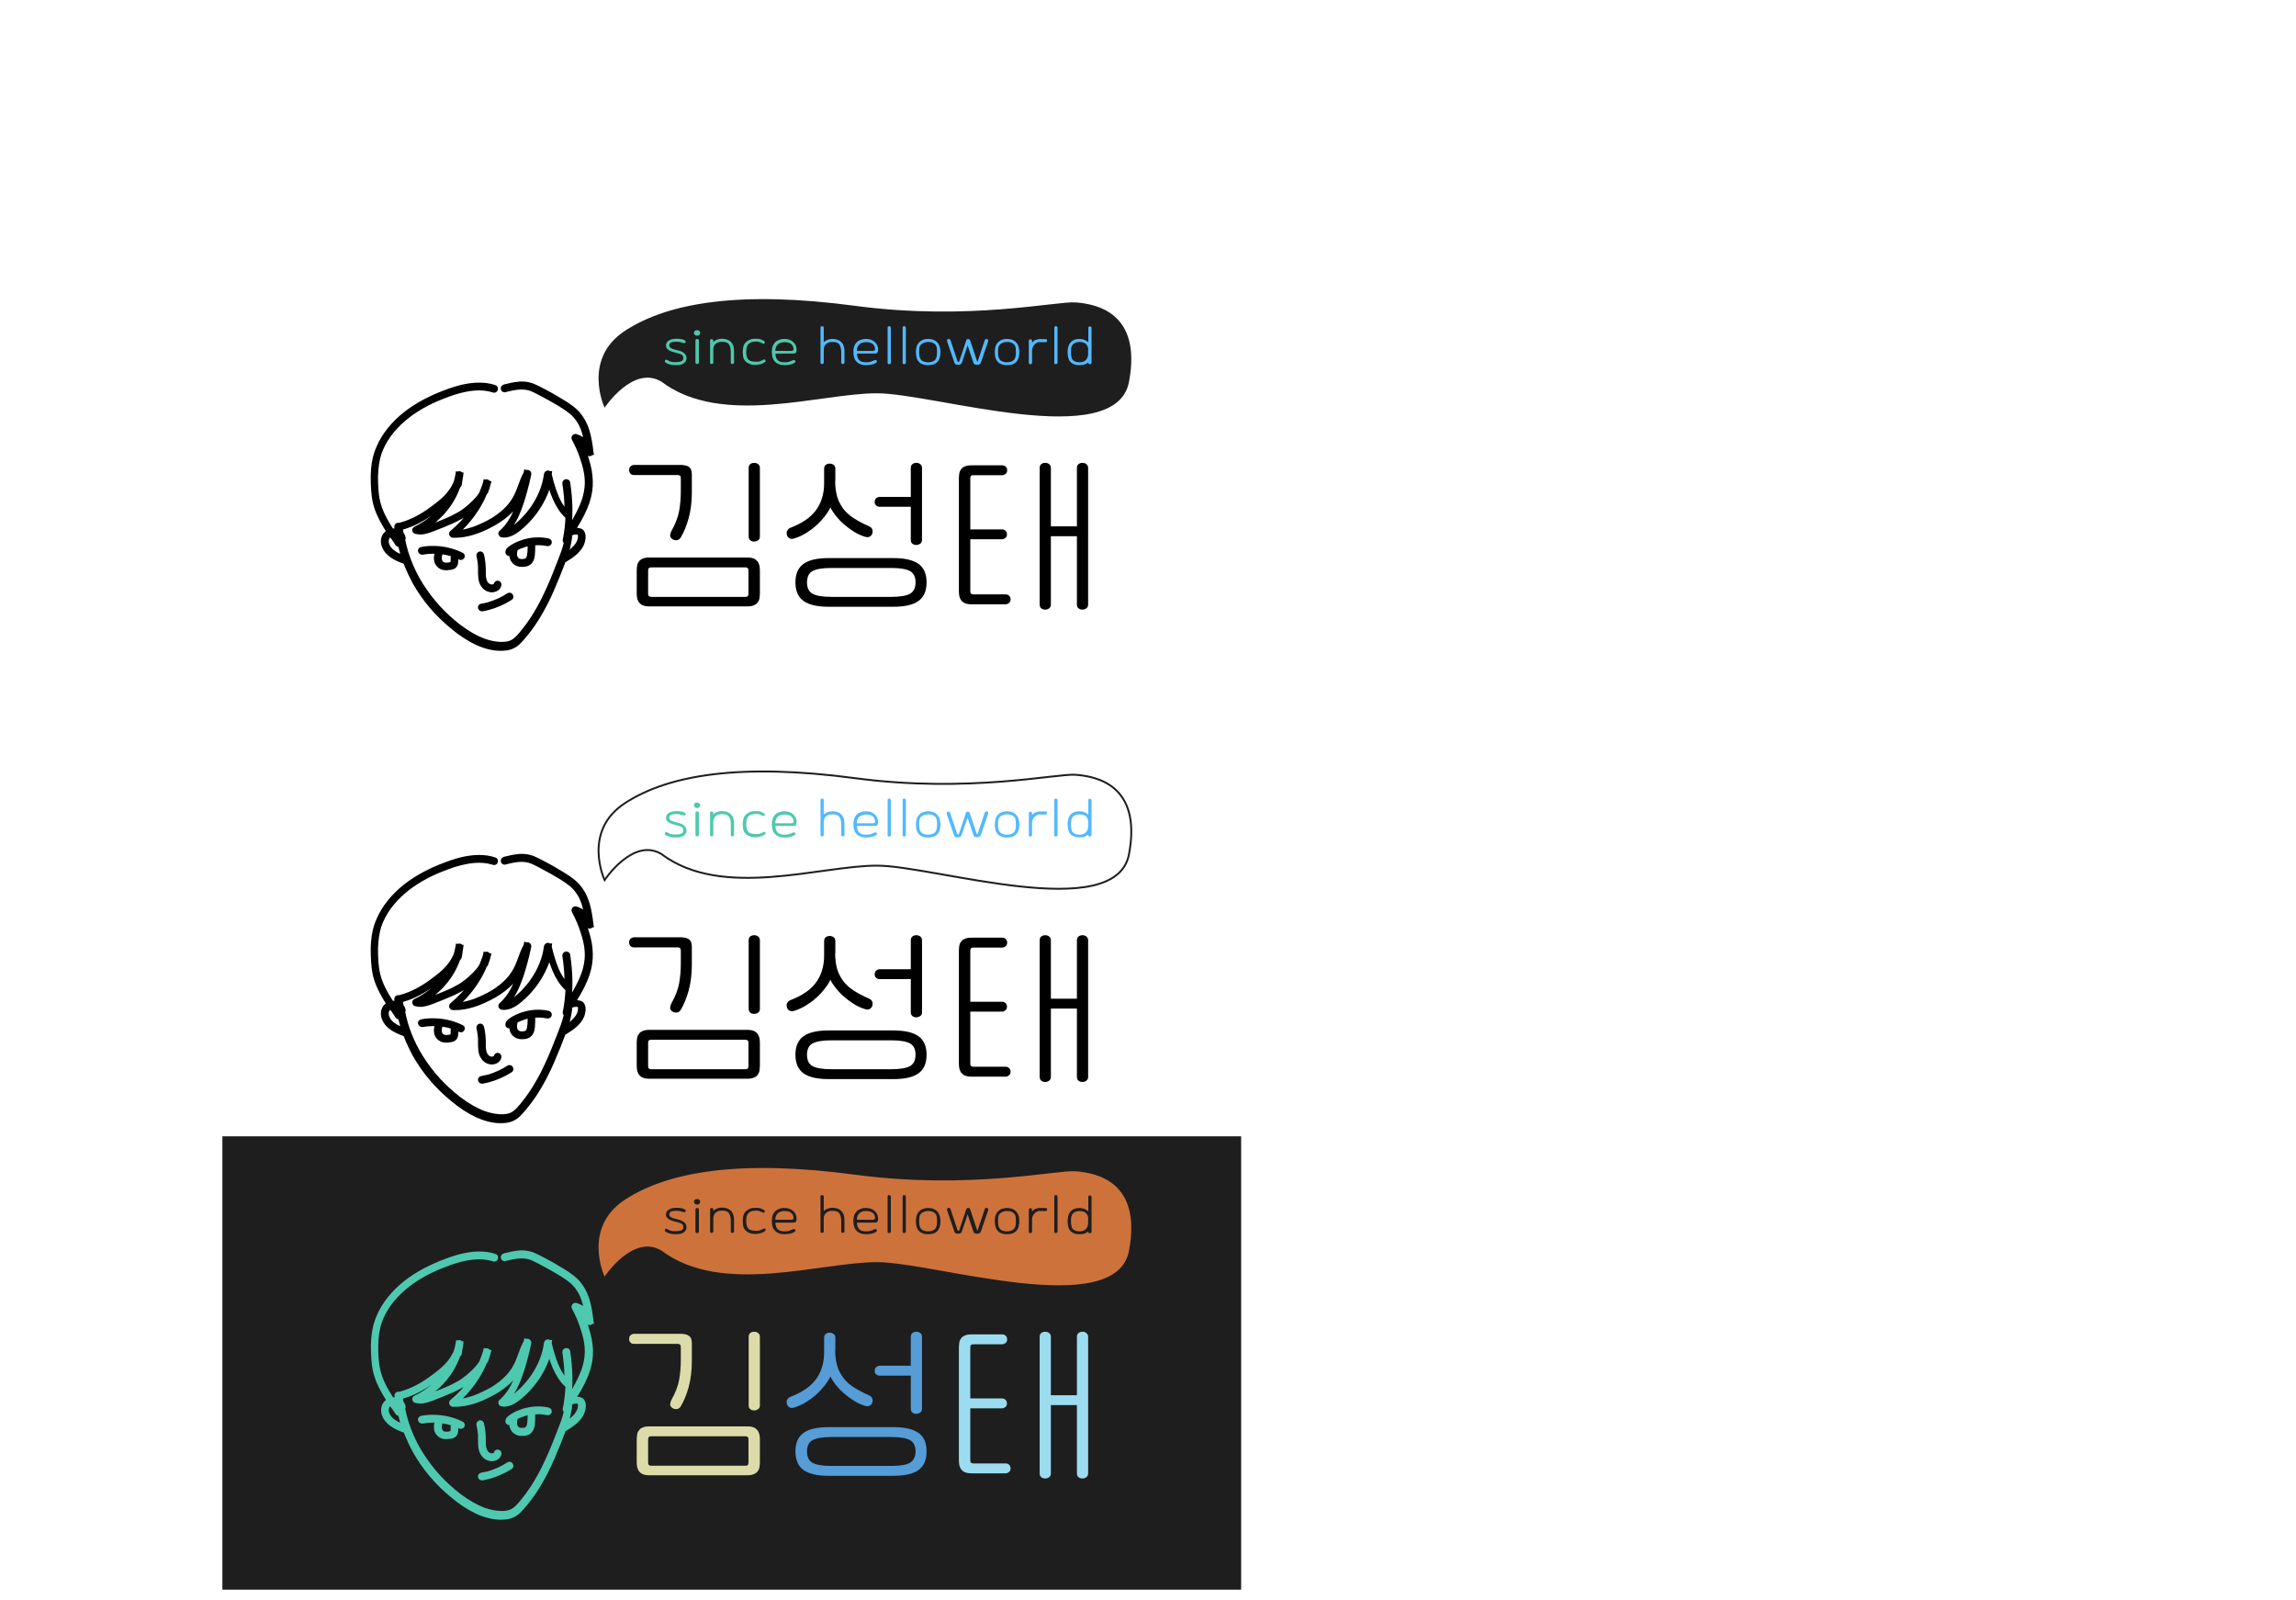 <?xml version="1.0" encoding="utf-8"?>
<!-- Generator: Adobe Illustrator 23.1.0, SVG Export Plug-In . SVG Version: 6.00 Build 0)  -->
<svg version="1.1" id="Layer_1" xmlns="http://www.w3.org/2000/svg" xmlns:xlink="http://www.w3.org/1999/xlink" x="0px" y="0px"
	 viewBox="0 0 1208 841.9" style="enable-background:new 0 0 1208 841.9;" xml:space="preserve">
<style type="text/css">
	.st0{fill:#1E1E1E;}
	.st1{fill:#4EC9AB;}
	.st2{fill:#52B9FE;}
	.st3{fill:none;stroke:#1E1E1E;stroke-miterlimit:10;}
	.st4{fill:#4EC9B0;}
	.st5{fill:#DCDCAA;}
	.st6{fill:#569CD6;}
	.st7{fill:#9CDCF0;}
	.st8{fill:#CE723B;}
</style>
<rect x="117" y="597.8" class="st0" width="536" height="238.5"/>
<g>
	<g>
		<path d="M309.7,241.1c-0.1-0.4-0.3-0.9-0.4-1.3c0.3,0.1,0.6,0.2,0.9,0.2c0.6,0,1.1-0.2,1.5-0.6l0.8-0.1l-0.3-1.8
			c-0.4-3.6-1-7.5-2.1-11.1c-1.3-4.2-3.4-7.8-6.1-10.5c-3-3-6.7-5.1-10.3-7.2l-0.6-0.4c-2.2-1.3-4.2-2.4-6.1-3.4l-0.8-0.4
			c-1.7-0.9-3.4-1.8-5.3-2.6c-2-0.8-4.2-1.2-6.5-1.2c-0.5,0-1,0-1.5,0.1c-2.6,0.2-5.1,0.8-7.9,1.5l-0.2,0.1
			c-0.9,0.4-1.5,1.3-1.3,2.3c0.2,1,1,1.7,2,1.7c0.2,0,0.3,0,0.5-0.1c2.5-0.6,5.5-1.4,8.4-1.4c1.4,0,2.7,0.2,3.8,0.5
			c1.7,0.5,3.4,1.4,5.1,2.3l0.4,0.2c1.9,1,3.9,2.1,5.9,3.2c2,1.2,3.9,2.2,5.6,3.3c1.4,0.9,3.2,2.1,4.8,3.4c2.6,2.3,4.6,5.2,5.8,8.7
			c0.4,1.1,0.7,2.2,1,3.5c-1-0.7-2.2-1.2-3.4-1.6c-0.2-0.1-0.4-0.1-0.7-0.1c-0.7,0-1.3,0.4-1.7,1c-0.4,0.6-0.4,1.4-0.1,2
			c1.7,3.2,3.2,6.5,4.3,9.9c1.4,4.1,2.2,7.5,2.4,10.5c0.3,3.1-0.1,6.4-1,9.7c-0.8,2.8-2.1,5.8-3.9,9.2c-0.6,1-1.1,2-1.7,3.1
			c0.3-4.4,0.2-8.8-0.2-13.2c-0.2-2.1-0.4-4.2-0.8-6.7c-0.1-1-1-1.7-2-1.7c-0.2,0-0.4,0-0.6,0.1c-0.5,0.1-0.9,0.4-1.2,0.9
			c-0.3,0.4-0.4,1-0.3,1.5c0.6,4,1,8,1.1,12c-2.3-3.2-4-7.2-5.5-12.5c-0.4-1.3-0.7-2.6-1-3.8l-0.2-0.8l0.2-1.7l-1.1,0.1
			c-0.1-0.1-0.2-0.1-0.3-0.2c-0.3-0.1-0.5-0.2-0.8-0.2c-1,0-1.9,0.8-2.1,1.8c-0.6,4.9-2.3,9.7-4.9,14.2c-2.6,4.5-6,8.6-10.2,12.1
			c-0.2,0.2-0.5,0.4-0.7,0.6c1-1.6,1.9-3.3,2.7-5.1c2-4.5,3.4-9.3,4.5-13.4c0.7-2.6,1.4-5.3,1.9-8c0.1-0.6,0-1.2-0.4-1.7
			c-0.4-0.5-1-0.8-1.6-0.8c-0.2,0-0.4,0-0.6,0.1l-1-0.5l-0.4,1.8c-1.2,2.2-2.1,4.5-2.9,6.8c-0.4,1.2-0.9,2.4-1.4,3.6
			c-1.2,2.8-2.9,5.4-5,7.6c-2.1,2.2-4.6,4.1-7.4,5.9c-3.1,1.8-6.3,3.3-9.4,4.5c-2.1,0.7-4,1.3-5.9,1.6c5.1-5.1,9.2-10.9,12-17.1
			c0.1-0.3,0.3-0.6,0.3-0.8c0.1-0.2,0.3-0.4,0.4-0.7c0.2-0.2,0.4-0.5,0.6-0.8c0,0,0-0.1,0.1-0.2c0-0.1,0-0.1,0-0.2
			c0.1-0.3,0.2-0.6,0.3-0.9l0.2-0.5c0.3-0.7,0.4-1.5,0.6-2.1l0.6-2.1l-0.9-0.2c0,0,0,0-0.1-0.1c-0.4-0.4-0.9-0.7-1.5-0.7
			c-0.2,0-0.5,0-0.7,0.1l-0.9-0.2l-0.3,1.5l-0.3,1c-0.5,1.5-1.1,3-1.7,4.5c-1.9,3.1-4.9,5.7-7.2,7.6c-1.3,1-2.4,1.9-3.7,2.6
			c-1.2,0.7-2.6,1.4-4.1,2.2c-2.6,1.2-5.3,2.3-7.9,3.3l-0.4,0.2c1.5-1.2,2.8-2.5,4.1-3.8c3.6-3.8,6.4-8.1,8.3-12.7
			c0.3-0.7,0.5-1.3,0.8-2c0.3-0.2,0.5-0.5,0.7-0.9c0.2-0.4,0.2-0.9,0.3-1.3l0-0.2c0.1-0.6,0.2-1.3,0.3-1.9c0.1-0.6,0.2-1.2,0.3-1.9
			l0.2-1.7l-0.8-0.1c-0.4-0.4-0.9-0.6-1.5-0.6c-0.3,0-0.6,0.1-0.9,0.2l-0.8-0.2l-0.3,1.8c-0.2,1.2-0.5,2.4-0.8,3.5
			c-1.2,3.1-3.4,6.2-6.5,9c-2,1.8-4.3,3.5-6.5,5.1c-2.3,1.7-4.6,3.1-6.9,4.3c-2.8,1.5-5.7,2.6-8.6,3.4c-0.1,0-0.2,0.1-0.2,0.1
			c-0.2,0-0.4-0.1-0.5-0.1c-0.6,0-1.2,0.3-1.6,0.7c-0.4,0.5-0.6,1-0.5,1.7c0,0.2,0.1,0.4,0.1,0.6c-0.2,0-0.5,0-0.7,0
			c-0.1,0-0.1,0-0.2,0c-2.9-4.5-5.5-9.2-6.7-14.3c-1-4.4-1.1-9-1.1-12.9c0.1-4.6,0.7-8.6,1.8-12c2.2-6.3,6.5-12.3,12.5-17.4
			c5.4-4.6,12.1-8.5,20.1-11.6c4.5-1.8,8.1-2.9,11.5-3.6c2.5-0.5,4.9-0.8,7.2-0.8c1.6,0,3.1,0.1,4.6,0.4c0.9,0.2,1.8,0.4,2.8,0.7
			c0.2,0.1,0.4,0.1,0.6,0.1c1,0,1.8-0.7,2-1.8c0.1-1-0.4-1.9-1.4-2.2c-2.6-0.9-5.5-1.3-8.5-1.3c-5,0-10.5,1.1-17.2,3.6
			c-8.6,3.1-15.9,7-21.9,11.6c-6.8,5.3-11.9,11.6-14.8,18.3c-1.7,3.8-2.7,8-3,12.4c-0.2,2.2-0.2,4.5-0.1,6.9c0.1,2.7,0.2,4.9,0.5,7
			c0.5,4.1,1.8,8.2,4,12.4c1,2,2.2,4,3.4,5.9c-0.5,0.4-0.9,0.8-1.3,1.3c-1.4,1.9-1.7,4.6-0.7,7.1c0.8,2,2.2,3.8,4.3,5.3
			c2.2,1.6,4.7,2.6,6.9,3.4c0.1,0,0.2,0,0.2,0.1c1.4,3.6,3.1,7.2,5,10.7c2.4,4.2,5.3,8.4,8.7,12.4c3.3,3.9,7,7.5,11,10.8
			c4.6,3.9,9,6.7,13.2,8.7c4.6,2.1,9,3.2,13.1,3.2c1.1,0,2.1-0.1,3.1-0.2c1.6-0.2,3-0.7,4.3-1.4c1.4-0.7,2.6-1.8,3.4-2.7
			c1.7-1.7,3.3-3.7,5.3-6.3c3.1-4.1,5.8-8.6,8.5-13.8c2.6-5,4.7-10.2,6.5-14.6c1-2.4,1.9-4.9,2.9-7.4l0.1-0.3c0.2,0,0.3-0.1,0.5-0.2
			c3.1-1.9,7.4-4.6,9.3-9c0.4-1,0.7-2.2,0.8-3.3c0.1-1.4-0.1-2.6-0.6-3.5c-0.8-1.7-2.7-1.9-3.8-2c0,0-0.1,0-0.1,0
			c2.7-4.3,5.1-8.8,6.7-13.7c1.2-3.7,1.7-7.3,1.6-10.9C311.8,249.1,311.1,245.4,309.7,241.1z M206.4,284.2c0.3,0.4,0.5,0.8,0.8,1.2
			c0,0,0.7,0.9,0.9,1.4c0.4,0.5,0.9,0.8,1.5,0.9c0.3,1.2,0.6,2.4,1,3.7c-2.2-1-4.3-2.3-5.4-4.3c-0.7-1.2-0.9-2.5-0.5-3.5
			c0.1-0.3,0.3-0.6,0.6-0.9C205.6,283.1,206,283.6,206.4,284.2z M213.4,282.6c-0.2-0.8-0.5-1.6-1.1-2.3c-0.1-0.6-0.2-1.1-0.3-1.7
			c5-1.4,9.9-3.8,15.1-7.4c-0.5,0.4-1,0.8-1.5,1.2c-2.3,1.8-4.9,3.4-7.6,4.7c-0.7,0.3-1.2,1.1-1.1,1.9c0.1,0.9,0.6,1.6,1.5,1.8
			c0.8,0.2,1.7,0.4,2.7,0.4c2.6,0,5.1-1,7.3-1.8l0.2-0.1c3.1-1.2,6.2-2.4,9.3-3.8c1.8-0.8,3.9-1.8,6.1-3.1c-0.5,0.6-1.1,1.2-1.6,1.8
			c-1.8,1.9-3.6,3.6-5.4,5.1c-0.6,0.5-0.9,1.4-0.6,2.2c0.3,0.8,1.1,1.4,1.9,1.4c0.4,0,0.7,0,1.1,0c6.3,0,13.1-2.1,20.8-6.4
			c3.9-2.2,7.2-4.7,9.8-7.5c-0.7,1.7-1.6,3.4-2.7,5.1c-1.3,1.9-2.7,3.6-4.4,5.1c-0.6,0.5-0.9,1.3-0.6,2.1c0.3,0.8,1,1.4,1.8,1.4
			c0.3,0,0.6,0.1,1,0.1c3.3,0,6.2-1.8,8-3.2c2.2-1.7,4.3-3.6,6.5-6.1c3.9-4.4,6.9-9.3,9-14.7c0.1-0.4,0.3-0.8,0.4-1.2
			c1,3.2,2.5,6.9,4.7,10.3c1.1,1.7,2.4,3.2,3.7,4.4c0,0,0.1,0.1,0.1,0.1c-0.1,1.7-0.2,3.4-0.4,5c-0.2,2.3-0.6,4.4-1,6.4
			c-0.1,0.6,0,1.2,0.4,1.7c0,0,0.1,0.1,0.1,0.1c-0.4,1.6-0.9,3.2-1.4,4.7c-0.7,1.9-1.5,3.9-2.2,5.8l-0.7,1.7
			c-2.2,5.8-4.1,10.2-6,14.2c-2.3,5-4.8,9.4-7.5,13.5c-1.4,2.1-2.9,4.1-4.6,6.2l-0.4,0.5c-1.4,1.7-2.9,3.5-4.8,4.5
			c-1.3,0.7-3,1-5.1,1c-0.6,0-1.2,0-1.8-0.1c-2.3-0.2-4.6-0.7-7.1-1.6c-4.1-1.5-8.1-3.8-12.8-7.3c-4-3.1-7.6-6.4-10.8-9.9
			c-3.3-3.6-6.2-7.5-8.7-11.4c-2.5-3.9-4.6-8.1-6.3-12.5c-1.3-3.3-2.4-7-3.2-11C213.4,283.7,213.5,283.2,213.4,282.6z M300.7,288.3
			c-0.3,0.3-0.7,0.5-1,0.8c0.2-0.7,0.4-1.3,0.5-2c0.3-1,0.4-2,0.6-3c0.1-0.3,0.1-0.6,0.1-0.9c0-0.2,0.1-0.4,0.1-0.6
			c0-0.2,0-0.5-0.1-0.7c0.2-0.2,0.4-0.4,0.7-0.5c0.4-0.1,0.8-0.2,1.3-0.2c0.2,0,0.3,0,0.5,0c0.2,0,0.4,0,0.6,0.1
			C304.7,284.4,301.9,287.2,300.7,288.3z"/>
		<path d="M267.9,292.5c0,0,0.1,0,0.1,0c0.1,0.7,0.2,1.3,0.5,2c0.9,1.9,2.5,3.2,4.6,3.6c0.5,0.1,1,0.1,1.5,0.1c0.6,0,1.1,0,1.8-0.1
			c1.2-0.2,2.1-0.6,2.9-1.3c1.2-1,1.9-2.6,2.1-4.7c0.2-1.8,0.2-3.5,0.2-5.2c0.6,0,1.2-0.1,1.8-0.1c1.5,0,3,0.2,4.5,0.5
			c0.1,0,0.3,0,0.4,0c1,0,1.9-0.8,2-1.8c0.1-1-0.5-1.9-1.6-2.2c-1.8-0.4-3.6-0.6-5.5-0.6c-4.6,0-9.2,1.2-13.1,3.3
			c-0.8,0.4-1.5,0.9-2.2,1.4c-0.7,0.5-2,1.4-2,3.1C265.9,291.6,266.8,292.5,267.9,292.5z M275.7,288c0.6-0.2,1.3-0.4,1.9-0.6
			c0,1,0,2-0.1,3c-0.1,1.1-0.2,2.3-0.7,3c-0.2,0.4-0.7,0.7-2.3,0.7c-0.6,0-1-0.1-1.4-0.3c-0.3-0.2-0.5-0.4-0.7-0.7
			c-0.6-1-0.4-2.2-0.1-3.7C273.3,288.9,274.4,288.4,275.7,288z"/>
		<path d="M222,291.8c0.1,0,0.2,0,0.4,0c1.8-0.3,3.7-0.5,5.5-0.5c0.2,0,0.4,0,0.7,0c-0.3,1.1-0.4,2.3-0.2,3.6c0.2,1.6,1.2,3.1,2.5,4
			c1.4,1,2.9,1.1,3.9,1.1c0.4,0,0.7,0,1.2-0.1c1.2-0.1,3.6-0.2,4.6-2.3c0.5-1,0.5-2,0.5-2.8l0-0.3c0-0.1,0-0.2,0-0.3
			c0.2,0.1,0.4,0.1,0.5,0.2c0.3,0.1,0.6,0.2,0.9,0.2c0.9,0,1.8-0.7,2-1.6c0.2-0.9-0.2-1.8-1.1-2.2c-4.8-2.4-10.2-3.6-15.6-3.6
			c-0.4,0-0.9,0-1.3,0c-1.6,0.1-3.3,0.2-5,0.6c-1,0.2-1.7,1.1-1.6,2.1C220.1,290.9,220.9,291.8,222,291.8z M237.1,293.8
			c0,0.6,0,1.3-0.1,1.9c-0.3,0.1-0.6,0.1-0.9,0.2c-0.5,0-0.9,0.1-1.3,0.1c-0.7,0-1.1-0.1-1.4-0.3c-0.4-0.2-0.8-0.8-0.9-1.4
			c-0.2-0.8,0-1.8,0.3-2.7c1.5,0.2,3,0.6,4.4,1C237.1,293,237.1,293.4,237.1,293.8z"/>
		<path d="M251.5,297.9c0,0.8,0,1.7,0,2.6c0,0.9,0,1.8,0.1,2.8c0.1,2.3,0.7,4.1,1.8,5.5c1.2,1.7,3.2,2.7,5.1,2.8c0.1,0,0.2,0,0.3,0
			c2.1,0,4.5-1.2,5-3.6c0.1-0.6,0-1.2-0.4-1.7c-0.4-0.5-1-0.8-1.6-0.8c-0.9,0-1.7,0.6-1.9,1.5c-0.1,0.3-0.7,0.5-1.2,0.5l-0.1,0
			c-0.8-0.1-1.6-0.6-2.1-1.4c-0.5-0.9-0.8-2-0.9-3.6c0-0.7,0-1.3,0-2c0-1,0-1.9-0.1-2.9c-0.1-2-0.4-4-0.9-6c-0.3-0.9-1-1.5-1.9-1.5
			c-0.6,0-1.2,0.3-1.6,0.8c-0.4,0.5-0.5,1.1-0.4,1.7C251.1,294.3,251.4,296.1,251.5,297.9z"/>
		<path d="M253.1,317.6c-1,0.2-1.7,1-1.6,2.1c0.1,1.1,1,1.9,2.1,1.9c0.1,0,0.2,0,0.4,0c4.4-0.8,8.5-2.3,12.1-4.2
			c1.3-0.7,2.2-1.3,3.1-1.8c0.8-0.5,1.1-1.4,0.8-2.3c-0.3-0.9-1-1.5-1.9-1.5c-0.4,0-0.8,0.1-1.1,0.3c-3.2,2.1-6.7,3.7-10.5,4.8
			C255.2,317.2,254.1,317.5,253.1,317.6z"/>
	</g>
	<g>
		<path d="M331,247.2c0-0.8,0.3-1.5,0.8-1.9c0.5-0.4,1.1-0.7,1.8-0.7H358c1.4,0,2.6,0.2,3.4,0.5c0.8,0.3,1.5,0.8,1.8,1.3
			c0.4,0.5,0.6,1.2,0.7,1.9c0.1,0.8,0.1,1.5,0.1,2.4v8.3c0,5.2-0.6,9.7-1.7,13.7c-1.1,4-2.5,7.3-4.1,10c-0.6,1-1.4,1.5-2.3,1.5
			c-1,0-1.8-0.2-2.4-0.8c-0.7-0.5-1-1.2-0.9-1.9c0.1-0.7,0.3-1.5,0.8-2.4c2-3.6,3.3-7,3.9-10.2c0.6-3.2,0.9-6.8,0.9-10.6v-6.6
			c0-0.7-0.1-1.2-0.4-1.4c-0.3-0.2-0.6-0.4-1.1-0.4h-23.2c-0.7,0-1.3-0.2-1.8-0.7C331.2,248.7,331,248,331,247.2z M393.2,293.3
			c1.4,0,2.6,0.2,3.5,0.6c0.9,0.4,1.5,1,2,1.6c0.4,0.7,0.7,1.4,0.9,2.2c0.1,0.8,0.2,1.7,0.2,2.5v11.9c0,0.8-0.1,1.7-0.2,2.5
			c-0.1,0.8-0.4,1.6-0.9,2.2c-0.4,0.7-1.1,1.2-2,1.6c-0.9,0.4-2,0.6-3.5,0.6h-51.6c-1.4,0-2.6-0.2-3.5-0.6c-0.9-0.4-1.5-1-2-1.6
			c-0.4-0.7-0.7-1.4-0.9-2.2c-0.1-0.8-0.2-1.7-0.2-2.5v-11.9c0-0.8,0.1-1.7,0.2-2.5c0.1-0.8,0.4-1.6,0.9-2.2c0.4-0.7,1.1-1.2,2-1.6
			c0.9-0.4,2-0.6,3.5-0.6H393.2z M392.3,314c0.5,0,0.9-0.1,1.1-0.4c0.3-0.2,0.4-0.7,0.4-1.4v-11.9c0-0.7-0.1-1.2-0.4-1.4
			c-0.3-0.2-0.6-0.4-1.1-0.4h-49.8c-0.5,0-0.9,0.1-1.1,0.4c-0.3,0.2-0.4,0.7-0.4,1.4v11.9c0,0.7,0.1,1.2,0.4,1.4
			c0.3,0.2,0.6,0.4,1.1,0.4H392.3z M393.9,246.2c0-0.9,0.3-1.6,0.8-2c0.5-0.4,1.2-0.7,2.1-0.7c0.8,0,1.5,0.2,2.1,0.7
			c0.6,0.4,0.9,1.1,0.9,2v36c0,0.9-0.3,1.6-0.9,2c-0.6,0.4-1.3,0.7-2.1,0.7c-0.8,0-1.5-0.2-2.1-0.7c-0.5-0.4-0.8-1.1-0.8-2V246.2z"
			/>
		<path d="M439.4,253.1c0,3.1,0.4,5.9,1.1,8.3c0.7,2.4,1.9,4.5,3.3,6.4c1.5,1.9,3.3,3.5,5.5,4.9c2.2,1.4,4.8,2.8,7.6,4
			c1.9,0.8,2.5,2,2.1,3.8c-0.2,0.8-0.7,1.4-1.4,1.8c-0.7,0.4-1.6,0.4-2.7,0c-2-0.6-3.9-1.5-5.8-2.7s-3.6-2.5-5.2-3.9
			c-1.6-1.4-3-2.9-4.2-4.4c-1.2-1.6-2.2-3-2.8-4.4c-0.7,1.6-1.7,3.1-3,4.8c-1.3,1.6-2.7,3.2-4.3,4.6c-1.6,1.5-3.4,2.8-5.3,4
			c-1.9,1.2-4,2.2-6.2,2.9c-1.1,0.4-2,0.4-2.7,0c-0.7-0.4-1.2-1-1.4-1.8c-0.2-0.8-0.2-1.6,0.2-2.3c0.4-0.7,1-1.2,1.8-1.5
			c2.8-1.1,5.3-2.3,7.5-3.8c2.2-1.4,4-3.1,5.5-5c1.5-1.9,2.6-4,3.4-6.5c0.8-2.4,1.2-5.2,1.2-8.3v-7.4c0-0.9,0.3-1.6,0.8-2
			c0.5-0.4,1.2-0.7,2.1-0.7c0.8,0,1.5,0.2,2.1,0.7c0.6,0.4,0.9,1.1,0.9,2V253.1z M487.5,306.4c0,4.5-1.4,7.7-4.3,9.8
			c-2.8,2-7.2,3-13.1,3h-34.2c-5.9,0-10.2-1-13.1-3c-2.8-2-4.3-5.3-4.3-9.8c0-4.5,1.4-7.7,4.3-9.8c2.8-2,7.2-3,13.1-3h34.2
			c5.9,0,10.2,1,13.1,3C486.1,298.7,487.5,301.9,487.5,306.4z M481.7,306.4c0-2.8-0.9-4.8-2.8-5.9c-1.9-1.1-5.2-1.7-9.9-1.7h-31.7
			c-4.7,0-8,0.6-9.9,1.7c-1.9,1.1-2.8,3.1-2.8,5.9s0.9,4.8,2.8,5.9c1.9,1.1,5.2,1.7,9.9,1.7h31.7c4.7,0,8-0.6,9.9-1.7
			C480.7,311.2,481.7,309.2,481.7,306.4z M460.2,264c0-0.8,0.3-1.5,0.8-1.9c0.5-0.4,1.1-0.7,1.8-0.7h16.4v-15.2c0-0.9,0.3-1.6,0.8-2
			c0.5-0.4,1.2-0.7,2.1-0.7c0.8,0,1.5,0.2,2.1,0.7c0.6,0.4,0.9,1.1,0.9,2V284c0,0.9-0.3,1.6-0.9,2c-0.6,0.4-1.3,0.7-2.1,0.7
			c-0.8,0-1.5-0.2-2.1-0.7c-0.5-0.4-0.8-1.1-0.8-2v-17.4h-16.4c-0.7,0-1.3-0.2-1.8-0.7C460.4,265.5,460.2,264.8,460.2,264z"/>
		<path d="M510.5,310.9c0,0.7,0.1,1.2,0.4,1.4c0.3,0.2,0.6,0.4,1.1,0.4h17.1c0.7,0,1.3,0.2,1.8,0.7c0.5,0.4,0.8,1.1,0.8,1.9
			c0,0.8-0.3,1.5-0.8,1.9c-0.5,0.4-1.1,0.7-1.8,0.7h-18c-1.4,0-2.6-0.2-3.5-0.6c-0.9-0.4-1.5-1-2-1.6c-0.4-0.7-0.7-1.4-0.9-2.2
			c-0.1-0.8-0.2-1.7-0.2-2.5v-59.3c0-0.8,0.1-1.7,0.2-2.5c0.1-0.8,0.4-1.6,0.9-2.2c0.4-0.7,1.1-1.2,2-1.6c0.9-0.4,2-0.6,3.5-0.6
			h16.2c0.7,0,1.3,0.2,1.8,0.7c0.5,0.4,0.8,1.1,0.8,1.9c0,0.8-0.3,1.5-0.8,1.9c-0.5,0.4-1.1,0.7-1.8,0.7H512c-0.5,0-0.9,0.1-1.1,0.4
			c-0.3,0.2-0.4,0.7-0.4,1.4v26.7h16.7c0.7,0,1.3,0.2,1.8,0.7c0.5,0.4,0.8,1.1,0.8,1.9c0,0.8-0.3,1.5-0.8,1.9
			c-0.5,0.4-1.1,0.7-1.8,0.7h-16.7V310.9z M547,246.2c0-0.9,0.3-1.6,0.8-2s1.2-0.7,2.1-0.7s1.5,0.2,2.1,0.7c0.6,0.4,0.9,1.1,0.9,2
			v30.7h13.7v-30.7c0-0.9,0.3-1.6,0.8-2s1.2-0.7,2.1-0.7c0.8,0,1.5,0.2,2.1,0.7s0.9,1.1,0.9,2V318c0,0.9-0.3,1.6-0.9,2
			c-0.6,0.5-1.3,0.7-2.1,0.7c-0.8,0-1.5-0.2-2.1-0.7c-0.5-0.4-0.8-1.1-0.8-2v-35.9h-13.7V318c0,0.9-0.3,1.6-0.9,2
			c-0.6,0.5-1.3,0.7-2.1,0.7s-1.5-0.2-2.1-0.7c-0.5-0.4-0.8-1.1-0.8-2V246.2z"/>
	</g>
	<path class="st0" d="M329,173.9c23-14.9,61-21,121-13s106-2.6,116-1.8c10,0.8,35,4.8,28,41.8s-102.4,6.1-132.4,6
		s-81.6,18-113.6-6.1c-14.9-9-29.9,13.7-29.9,13.7S306,188.8,329,173.9z"/>
	<g>
		<g>
			<path class="st1" d="M355.7,190.5c0.8,0,1.5-0.1,2-0.2c0.5-0.1,0.9-0.3,1.2-0.5c0.3-0.2,0.4-0.4,0.5-0.7c0.1-0.3,0.1-0.5,0.1-0.8
				c0-0.5-0.1-0.9-0.3-1.2c-0.2-0.3-0.5-0.5-0.9-0.7c-0.4-0.2-0.9-0.3-1.4-0.5c-0.6-0.1-1.2-0.3-1.9-0.5c-0.5-0.1-1.1-0.3-1.6-0.5
				c-0.6-0.2-1.1-0.4-1.5-0.7c-0.4-0.3-0.8-0.6-1.1-1c-0.3-0.4-0.4-0.9-0.4-1.5c0-0.4,0.1-0.9,0.3-1.3c0.2-0.4,0.5-0.8,1-1.1
				c0.4-0.3,1-0.6,1.7-0.8c0.7-0.2,1.6-0.3,2.6-0.3c0.9,0,1.7,0.1,2.4,0.2c0.7,0.1,1.3,0.3,1.8,0.6c0.2,0.1,0.3,0.3,0.5,0.4
				c0.1,0.2,0.1,0.4,0,0.7c-0.1,0.2-0.2,0.3-0.5,0.4c-0.2,0-0.5,0-0.8-0.1c-0.4-0.1-0.9-0.2-1.4-0.4c-0.5-0.1-1.2-0.2-2-0.2
				c-0.8,0-1.4,0-1.9,0.1c-0.5,0.1-0.9,0.2-1.2,0.4c-0.3,0.2-0.5,0.4-0.6,0.6s-0.2,0.5-0.2,0.7c0,0.4,0.1,0.7,0.3,1
				c0.2,0.3,0.5,0.5,0.9,0.7c0.4,0.2,0.8,0.4,1.4,0.5c0.5,0.2,1.2,0.3,1.9,0.5c0.5,0.1,1.1,0.3,1.6,0.5c0.6,0.2,1.1,0.5,1.5,0.8
				c0.5,0.3,0.8,0.7,1.1,1.2c0.3,0.5,0.4,1,0.4,1.7c0,1.1-0.5,1.9-1.4,2.6c-0.9,0.7-2.3,1-4.2,1c-1.2,0-2.3-0.1-3.3-0.4
				c-0.9-0.3-1.7-0.6-2.2-1c-0.1-0.1-0.2-0.2-0.3-0.5c0-0.2,0-0.4,0.1-0.6c0.1-0.2,0.3-0.4,0.5-0.4c0.2,0,0.4,0,0.5,0.1
				c0.3,0.2,0.6,0.3,0.9,0.5s0.6,0.3,1,0.4c0.4,0.1,0.8,0.2,1.2,0.3C354.6,190.5,355.1,190.5,355.7,190.5z"/>
			<path class="st1" d="M365.1,175.1c0-0.4,0.2-0.8,0.5-1c0.3-0.3,0.7-0.4,1.2-0.4c0.4,0,0.8,0.1,1.1,0.4c0.3,0.3,0.5,0.6,0.5,1
				c0,0.4-0.2,0.8-0.5,1.1c-0.3,0.3-0.7,0.4-1.1,0.4c-0.5,0-0.8-0.1-1.2-0.4C365.3,175.9,365.1,175.5,365.1,175.1z M365.9,179.1
				c0-0.3,0.1-0.5,0.3-0.6c0.2-0.1,0.4-0.2,0.6-0.2c0.2,0,0.5,0.1,0.6,0.2c0.2,0.1,0.3,0.3,0.3,0.6v11.6c0,0.3-0.1,0.5-0.3,0.6
				c-0.2,0.1-0.4,0.2-0.6,0.2c-0.3,0-0.5-0.1-0.6-0.2c-0.2-0.1-0.3-0.3-0.3-0.6V179.1z"/>
			<path class="st1" d="M384.2,182.7c-0.1-0.6-0.4-1.1-0.7-1.6c-0.3-0.4-0.8-0.8-1.4-1c-0.6-0.2-1.4-0.3-2.3-0.3
				c-0.8,0-1.5,0.1-2,0.3c-0.6,0.2-1,0.5-1.4,0.9c-0.4,0.4-0.6,0.8-0.8,1.2c-0.2,0.5-0.3,0.9-0.3,1.4v7.1c0,0.3-0.1,0.5-0.3,0.6
				c-0.2,0.1-0.4,0.2-0.6,0.2c-0.3,0-0.5-0.1-0.6-0.2c-0.2-0.1-0.2-0.3-0.2-0.6v-11.5c0-0.3,0.1-0.5,0.2-0.6s0.4-0.2,0.6-0.2
				c0.2,0,0.5,0.1,0.6,0.2c0.2,0.1,0.3,0.3,0.3,0.6v0.8c0.5-0.6,1.1-1,1.9-1.3c0.7-0.3,1.6-0.5,2.6-0.5c2.1,0,3.7,0.6,4.8,1.7
				c1.1,1.1,1.6,2.7,1.6,4.8v6c0,0.3-0.1,0.5-0.3,0.6c-0.2,0.1-0.4,0.2-0.6,0.2c-0.3,0-0.5-0.1-0.6-0.2c-0.2-0.1-0.2-0.3-0.2-0.6v-6
				C384.4,184,384.4,183.3,384.2,182.7z"/>
			<path class="st1" d="M397.8,192c-1.2,0-2.2-0.1-3-0.4c-0.8-0.3-1.5-0.6-2.1-1.1c-0.6-0.5-1-1-1.3-1.6s-0.5-1.3-0.5-2.1
				c0-0.6-0.1-1.1-0.1-1.6c0-0.5,0-1,0.1-1.5c0-0.8,0.2-1.5,0.5-2.2c0.3-0.7,0.7-1.2,1.3-1.7c0.6-0.5,1.3-0.9,2.1-1.2
				c0.8-0.3,1.8-0.4,3-0.4c1,0,1.9,0.1,2.6,0.4c0.7,0.3,1.3,0.6,1.6,0.8c0.4,0.3,0.5,0.6,0.3,1c-0.1,0.2-0.2,0.3-0.4,0.4
				c-0.2,0.1-0.4,0-0.6-0.1c-0.2-0.1-0.4-0.2-0.6-0.3c-0.2-0.1-0.4-0.2-0.7-0.3c-0.3-0.1-0.6-0.2-0.9-0.3c-0.3-0.1-0.8-0.1-1.2-0.1
				c-1.7,0-3,0.3-3.8,1c-0.8,0.7-1.3,1.6-1.4,2.9c-0.1,1-0.1,2,0,3c0.1,0.6,0.2,1.1,0.4,1.6c0.2,0.5,0.5,0.9,0.9,1.2
				c0.4,0.3,1,0.6,1.6,0.7s1.5,0.2,2.4,0.2c0.5,0,0.9,0,1.3-0.1c0.4-0.1,0.7-0.2,1-0.3c0.3-0.1,0.5-0.3,0.8-0.4
				c0.2-0.1,0.4-0.2,0.6-0.3c0.2-0.1,0.4-0.1,0.5-0.1s0.3,0.1,0.5,0.3c0.1,0.2,0.2,0.4,0.1,0.6c-0.1,0.2-0.1,0.3-0.3,0.4
				c-0.2,0.2-0.4,0.3-0.7,0.5c-0.3,0.2-0.6,0.3-1,0.5c-0.4,0.1-0.9,0.3-1.4,0.3S398.4,192,397.8,192z"/>
			<path class="st1" d="M412.7,178.3c1,0,1.8,0.1,2.6,0.4c0.8,0.3,1.5,0.7,2,1.2c0.6,0.5,1,1.1,1.3,1.7c0.3,0.7,0.5,1.4,0.5,2.1
				c0,0.5,0,0.9-0.1,1.2c-0.1,0.3-0.2,0.5-0.3,0.7c-0.2,0.2-0.3,0.3-0.6,0.3c-0.2,0-0.5,0.1-0.8,0.1h-9.3c0,1.6,0.4,2.7,1.2,3.5
				s2,1.1,3.7,1.1c0.9,0,1.7-0.1,2.3-0.3c0.6-0.2,1.3-0.5,2-0.8c0.2-0.2,0.5-0.2,0.7-0.1c0.2,0.1,0.4,0.2,0.5,0.4
				c0.1,0.3,0.1,0.5,0,0.7c-0.1,0.2-0.2,0.3-0.3,0.3c-0.5,0.4-1.2,0.7-2,0.9s-1.9,0.4-3.1,0.4c-1.1,0-2.1-0.1-2.9-0.4
				c-0.8-0.3-1.5-0.6-2-1.1c-0.5-0.5-1-1-1.3-1.7c-0.3-0.7-0.5-1.4-0.6-2.2c0-0.5-0.1-1.1-0.1-1.6s0-1,0.1-1.4
				c0.1-0.7,0.2-1.4,0.5-2c0.3-0.6,0.7-1.2,1.2-1.7c0.5-0.5,1.2-0.9,2-1.2C410.7,178.5,411.6,178.3,412.7,178.3z M416.8,184.4
				c0.3,0,0.4,0,0.5-0.1c0.1-0.1,0.2-0.3,0.2-0.5c0-1.2-0.4-2.1-1.2-2.8s-2-1-3.6-1c-0.7,0-1.3,0.1-1.9,0.3
				c-0.6,0.2-1.1,0.4-1.5,0.8s-0.7,0.8-1,1.4c-0.2,0.6-0.4,1.3-0.4,2.1H416.8z"/>
			<path class="st2" d="M442.3,182.8c-0.1-0.6-0.4-1.1-0.7-1.6c-0.3-0.4-0.8-0.8-1.4-1c-0.6-0.2-1.4-0.3-2.3-0.3
				c-0.8,0-1.5,0.1-2,0.3c-0.6,0.2-1,0.5-1.4,0.9s-0.6,0.8-0.8,1.2c-0.2,0.5-0.3,0.9-0.3,1.4v7c0,0.3-0.1,0.5-0.3,0.6
				c-0.2,0.1-0.4,0.2-0.6,0.2c-0.3,0-0.5-0.1-0.6-0.2c-0.2-0.1-0.2-0.3-0.2-0.6v-18.3c0-0.3,0.1-0.5,0.2-0.6s0.4-0.2,0.6-0.2
				c0.2,0,0.5,0.1,0.6,0.2c0.2,0.1,0.3,0.3,0.3,0.6v7.7c0.5-0.6,1.1-1,1.9-1.3c0.7-0.3,1.6-0.5,2.6-0.5c2.1,0,3.7,0.6,4.8,1.7
				c1.1,1.1,1.6,2.7,1.6,4.8v5.9c0,0.3-0.1,0.5-0.3,0.6c-0.2,0.1-0.4,0.2-0.6,0.2c-0.3,0-0.5-0.1-0.6-0.2c-0.2-0.1-0.2-0.3-0.2-0.6
				v-5.9C442.5,184.1,442.5,183.4,442.3,182.8z"/>
			<path class="st2" d="M455.6,178.3c1,0,1.8,0.1,2.6,0.4c0.8,0.3,1.5,0.7,2,1.2c0.6,0.5,1,1.1,1.3,1.7c0.3,0.7,0.5,1.4,0.5,2.1
				c0,0.5,0,0.9-0.1,1.2c-0.1,0.3-0.2,0.5-0.3,0.7c-0.2,0.2-0.3,0.3-0.6,0.3c-0.2,0-0.5,0.1-0.8,0.1h-9.3c0,1.6,0.4,2.7,1.2,3.5
				s2,1.1,3.7,1.1c0.9,0,1.7-0.1,2.3-0.3c0.6-0.2,1.3-0.5,2-0.8c0.2-0.2,0.5-0.2,0.7-0.1c0.2,0.1,0.4,0.2,0.5,0.4
				c0.1,0.3,0.1,0.5,0,0.7c-0.1,0.2-0.2,0.3-0.3,0.3c-0.5,0.4-1.2,0.7-2,0.9s-1.9,0.4-3.1,0.4c-1.1,0-2.1-0.1-2.9-0.4
				c-0.8-0.3-1.5-0.6-2-1.1c-0.5-0.5-1-1-1.3-1.7c-0.3-0.7-0.5-1.4-0.6-2.2c0-0.5-0.1-1.1-0.1-1.6s0-1,0.1-1.4
				c0.1-0.7,0.2-1.4,0.5-2c0.3-0.6,0.7-1.2,1.2-1.7c0.5-0.5,1.2-0.9,2-1.2C453.6,178.5,454.5,178.3,455.6,178.3z M459.7,184.4
				c0.3,0,0.4,0,0.5-0.1c0.1-0.1,0.2-0.3,0.2-0.5c0-1.2-0.4-2.1-1.2-2.8s-2-1-3.6-1c-0.7,0-1.3,0.1-1.9,0.3
				c-0.6,0.2-1.1,0.4-1.5,0.8s-0.7,0.8-1,1.4c-0.2,0.6-0.4,1.3-0.4,2.1H459.7z"/>
			<path class="st2" d="M467,172.4c0-0.3,0.1-0.5,0.2-0.6c0.2-0.1,0.4-0.2,0.6-0.2c0.2,0,0.5,0.1,0.6,0.2s0.3,0.3,0.3,0.6v18.4
				c0,0.3-0.1,0.5-0.3,0.6c-0.2,0.1-0.4,0.2-0.6,0.2c-0.3,0-0.5-0.1-0.6-0.2c-0.2-0.1-0.2-0.3-0.2-0.6V172.4z"/>
			<path class="st2" d="M474.9,172.4c0-0.3,0.1-0.5,0.2-0.6c0.2-0.1,0.4-0.2,0.6-0.2c0.2,0,0.5,0.1,0.6,0.2s0.3,0.3,0.3,0.6v18.4
				c0,0.3-0.1,0.5-0.3,0.6c-0.2,0.1-0.4,0.2-0.6,0.2c-0.3,0-0.5-0.1-0.6-0.2c-0.2-0.1-0.2-0.3-0.2-0.6V172.4z"/>
			<path class="st2" d="M488.3,178.3c1.9,0,3.4,0.5,4.5,1.5c1.1,1,1.7,2.3,1.9,4c0,0.4,0.1,0.9,0.1,1.4s0,1-0.1,1.4
				c-0.1,1.7-0.7,3-1.7,4c-1,1-2.6,1.5-4.7,1.5c-1.1,0-2-0.1-2.7-0.4c-0.8-0.3-1.4-0.6-1.9-1.1c-0.5-0.5-0.9-1-1.2-1.7
				c-0.3-0.7-0.5-1.4-0.5-2.2c0-0.4-0.1-0.9-0.1-1.4s0-1,0.1-1.4c0.1-1.7,0.7-3,1.8-4S486.3,178.3,488.3,178.3z M492.9,183.2
				c-0.1-1-0.5-1.8-1.3-2.4c-0.7-0.6-1.9-0.9-3.3-0.9c-0.7,0-1.4,0.1-1.9,0.3c-0.5,0.2-1,0.4-1.4,0.7s-0.7,0.6-0.9,1
				c-0.2,0.4-0.4,0.8-0.4,1.3c-0.1,0.6-0.1,1.3-0.1,2c0,0.7,0,1.3,0.1,1.9c0.1,0.5,0.2,1,0.4,1.4c0.2,0.4,0.5,0.8,0.8,1.1
				s0.8,0.5,1.4,0.7s1.2,0.3,2,0.3c0.8,0,1.4-0.1,2-0.3s1-0.4,1.4-0.7c0.4-0.3,0.6-0.7,0.8-1.1c0.2-0.4,0.3-0.9,0.4-1.4
				c0.1-0.6,0.1-1.3,0.1-2S493,183.8,492.9,183.2z"/>
			<path class="st2" d="M513.9,190.4c0.3,0,0.4-0.1,0.5-0.3l3.7-11.1c0.1-0.3,0.3-0.5,0.5-0.6c0.2-0.1,0.4-0.1,0.7,0
				c0.2,0,0.3,0.1,0.5,0.3c0.2,0.2,0.2,0.5,0.1,0.9l-3.7,10.8c-0.1,0.2-0.1,0.4-0.2,0.5c-0.1,0.2-0.2,0.3-0.3,0.5
				c-0.2,0.2-0.4,0.3-0.6,0.4c-0.3,0.1-0.6,0.1-1,0.1s-0.7,0-1-0.1c-0.3-0.1-0.5-0.2-0.6-0.4c-0.2-0.1-0.3-0.3-0.3-0.5
				c-0.1-0.2-0.1-0.4-0.2-0.5l-2.9-8.7l-2.9,8.7c-0.1,0.2-0.1,0.4-0.2,0.5c-0.1,0.2-0.2,0.3-0.3,0.5c-0.2,0.1-0.4,0.3-0.6,0.4
				c-0.3,0.1-0.6,0.1-1,0.1c-0.4,0-0.7,0-1-0.1c-0.3-0.1-0.5-0.2-0.6-0.4c-0.2-0.2-0.3-0.3-0.3-0.5c-0.1-0.2-0.1-0.4-0.2-0.5
				l-3.7-10.8c-0.1-0.4-0.1-0.7,0.1-0.9c0.2-0.2,0.3-0.3,0.5-0.3c0.3-0.1,0.5-0.1,0.7,0s0.4,0.3,0.5,0.6l3.7,11.1
				c0.1,0.2,0.2,0.3,0.5,0.3c0.1,0,0.2,0,0.3-0.1c0.1-0.1,0.1-0.1,0.1-0.2l3.7-11.1c0.1-0.2,0.2-0.4,0.4-0.5s0.3-0.1,0.6-0.1
				c0.2,0,0.4,0,0.6,0.1s0.3,0.3,0.4,0.5l3.7,11.1c0,0.1,0.1,0.2,0.1,0.2S513.8,190.4,513.9,190.4z"/>
			<path class="st2" d="M529.8,178.3c1.9,0,3.4,0.5,4.5,1.5c1.1,1,1.7,2.3,1.9,4c0,0.4,0.1,0.9,0.1,1.4s0,1-0.1,1.4
				c-0.1,1.7-0.7,3-1.7,4c-1,1-2.6,1.5-4.7,1.5c-1.1,0-2-0.1-2.7-0.4c-0.8-0.3-1.4-0.6-1.9-1.1c-0.5-0.5-0.9-1-1.2-1.7
				c-0.3-0.7-0.5-1.4-0.5-2.2c0-0.4-0.1-0.9-0.1-1.4s0-1,0.1-1.4c0.1-1.7,0.7-3,1.8-4S527.7,178.3,529.8,178.3z M534.4,183.2
				c-0.1-1-0.5-1.8-1.3-2.4c-0.7-0.6-1.9-0.9-3.3-0.9c-0.7,0-1.4,0.1-1.9,0.3c-0.5,0.2-1,0.4-1.4,0.7s-0.7,0.6-0.9,1
				c-0.2,0.4-0.4,0.8-0.4,1.3c-0.1,0.6-0.1,1.3-0.1,2c0,0.7,0,1.3,0.1,1.9c0.1,0.5,0.2,1,0.4,1.4c0.2,0.4,0.5,0.8,0.8,1.1
				s0.8,0.5,1.4,0.7s1.2,0.3,2,0.3c0.8,0,1.4-0.1,2-0.3s1-0.4,1.4-0.7c0.4-0.3,0.6-0.7,0.8-1.1c0.2-0.4,0.3-0.9,0.4-1.4
				c0.1-0.6,0.1-1.3,0.1-2S534.4,183.8,534.4,183.2z"/>
			<path class="st2" d="M545.4,180.4c-0.6,0.3-1,0.7-1.4,1.2s-0.6,1-0.8,1.5c-0.2,0.6-0.2,1.1-0.2,1.6v6.1c0,0.3-0.1,0.5-0.3,0.6
				c-0.2,0.1-0.4,0.2-0.6,0.2c-0.3,0-0.5-0.1-0.6-0.2c-0.2-0.1-0.2-0.3-0.2-0.6v-11.5c0-0.3,0.1-0.5,0.2-0.6s0.4-0.2,0.6-0.2
				c0.2,0,0.5,0.1,0.6,0.2c0.2,0.1,0.3,0.3,0.3,0.6v1c0.5-0.6,1-1.1,1.7-1.4c0.7-0.3,1.5-0.5,2.5-0.5h3c0.2,0,0.4,0.1,0.5,0.2
				c0.2,0.1,0.2,0.3,0.2,0.6s-0.1,0.4-0.2,0.6c-0.2,0.1-0.3,0.2-0.5,0.2h-2.8C546.6,179.9,545.9,180,545.4,180.4z"/>
			<path class="st2" d="M554.7,172.4c0-0.3,0.1-0.5,0.2-0.6c0.2-0.1,0.4-0.2,0.6-0.2c0.2,0,0.5,0.1,0.6,0.2s0.3,0.3,0.3,0.6v18.4
				c0,0.3-0.1,0.5-0.3,0.6c-0.2,0.1-0.4,0.2-0.6,0.2c-0.3,0-0.5-0.1-0.6-0.2c-0.2-0.1-0.2-0.3-0.2-0.6V172.4z"/>
			<path class="st2" d="M568,178.3c1,0,1.9,0.2,2.6,0.5c0.8,0.3,1.4,0.7,2,1.3v-7.6c0-0.3,0.1-0.5,0.2-0.6s0.4-0.2,0.6-0.2
				c0.2,0,0.5,0.1,0.6,0.2c0.2,0.1,0.3,0.3,0.3,0.6v18.3c0,0.3-0.1,0.5-0.3,0.6c-0.2,0.1-0.4,0.2-0.6,0.2c-0.3,0-0.5-0.1-0.6-0.2
				c-0.2-0.1-0.2-0.3-0.2-0.6v-0.2c-0.5,0.5-1.2,0.8-1.9,1.1s-1.6,0.4-2.7,0.4c-1.1,0-2-0.1-2.7-0.4c-0.8-0.3-1.4-0.6-1.9-1.1
				s-0.9-1-1.1-1.7c-0.3-0.7-0.4-1.4-0.5-2.2c0-0.4-0.1-0.9-0.1-1.4s0-1,0.1-1.4c0.1-1.7,0.7-3,1.7-4S566,178.3,568,178.3z
				 M572.5,183.2c-0.1-0.4-0.2-0.8-0.4-1.2c-0.2-0.4-0.5-0.8-0.8-1.1s-0.8-0.6-1.4-0.7c-0.5-0.2-1.2-0.3-1.9-0.3
				c-0.7,0-1.4,0.1-1.9,0.3c-0.5,0.2-1,0.4-1.3,0.7c-0.3,0.3-0.6,0.6-0.8,1c-0.2,0.4-0.3,0.8-0.4,1.3c-0.1,0.6-0.1,1.3-0.1,2
				c0,0.7,0,1.3,0.1,1.9c0.1,0.5,0.2,1,0.3,1.4c0.2,0.4,0.4,0.8,0.8,1.1s0.8,0.5,1.3,0.7s1.2,0.3,2,0.3c0.8,0,1.4-0.1,1.9-0.3
				c0.5-0.2,1-0.5,1.3-0.8c0.3-0.3,0.6-0.7,0.8-1.1c0.2-0.4,0.3-0.8,0.4-1.3c0-0.1,0-0.2,0.1-0.5c0-0.3,0-0.6,0-1c0-0.4,0-0.8,0-1.2
				C572.6,184,572.5,183.6,572.5,183.2z"/>
		</g>
	</g>
</g>
<g>
	<g>
		<path d="M309.7,489.6c-0.1-0.4-0.3-0.9-0.4-1.3c0.3,0.1,0.6,0.2,0.9,0.2c0.6,0,1.1-0.2,1.5-0.6l0.8-0.1l-0.3-1.8
			c-0.4-3.6-1-7.5-2.1-11.1c-1.3-4.2-3.4-7.8-6.1-10.5c-3-3-6.7-5.1-10.3-7.2l-0.6-0.4c-2.2-1.3-4.2-2.4-6.1-3.4l-0.8-0.4
			c-1.7-0.9-3.4-1.8-5.3-2.6c-2-0.8-4.2-1.2-6.5-1.2c-0.5,0-1,0-1.5,0.1c-2.6,0.2-5.1,0.8-7.9,1.5l-0.2,0.1
			c-0.9,0.4-1.5,1.3-1.3,2.3c0.2,1,1,1.7,2,1.7c0.2,0,0.3,0,0.5-0.1c2.5-0.6,5.5-1.4,8.4-1.4c1.4,0,2.7,0.2,3.8,0.5
			c1.7,0.5,3.4,1.4,5.1,2.3l0.4,0.2c1.9,1,3.9,2.1,5.9,3.2c2,1.2,3.9,2.2,5.6,3.3c1.4,0.9,3.2,2.1,4.8,3.4c2.6,2.3,4.6,5.2,5.8,8.7
			c0.4,1.1,0.7,2.2,1,3.5c-1-0.7-2.2-1.2-3.4-1.6c-0.2-0.1-0.4-0.1-0.7-0.1c-0.7,0-1.3,0.4-1.7,1c-0.4,0.6-0.4,1.4-0.1,2
			c1.7,3.2,3.2,6.5,4.3,9.9c1.4,4.1,2.2,7.5,2.4,10.5c0.3,3.1-0.1,6.4-1,9.7c-0.8,2.8-2.1,5.8-3.9,9.2c-0.6,1-1.1,2-1.7,3.1
			c0.3-4.4,0.2-8.8-0.2-13.2c-0.2-2.1-0.4-4.2-0.8-6.7c-0.1-1-1-1.7-2-1.7c-0.2,0-0.4,0-0.6,0.1c-0.5,0.1-0.9,0.4-1.2,0.9
			c-0.3,0.4-0.4,1-0.3,1.5c0.6,4,1,8,1.1,12c-2.3-3.2-4-7.2-5.5-12.5c-0.4-1.3-0.7-2.6-1-3.8l-0.2-0.8l0.2-1.7l-1.1,0.1
			c-0.1-0.1-0.2-0.1-0.3-0.2c-0.3-0.1-0.5-0.2-0.8-0.2c-1,0-1.9,0.8-2.1,1.8c-0.6,4.9-2.3,9.7-4.9,14.2c-2.6,4.5-6,8.6-10.2,12.1
			c-0.2,0.2-0.5,0.4-0.7,0.6c1-1.6,1.9-3.3,2.7-5.1c2-4.5,3.4-9.3,4.5-13.4c0.7-2.6,1.4-5.3,1.9-8c0.1-0.6,0-1.2-0.4-1.7
			c-0.4-0.5-1-0.8-1.6-0.8c-0.2,0-0.4,0-0.6,0.1l-1-0.5l-0.4,1.8c-1.2,2.2-2.1,4.5-2.9,6.8c-0.4,1.2-0.9,2.4-1.4,3.6
			c-1.2,2.8-2.9,5.4-5,7.6c-2.1,2.2-4.6,4.1-7.4,5.9c-3.1,1.8-6.3,3.3-9.4,4.5c-2.1,0.7-4,1.3-5.9,1.6c5.1-5.1,9.2-10.9,12-17.1
			c0.1-0.3,0.3-0.6,0.3-0.8c0.1-0.2,0.3-0.4,0.4-0.7c0.2-0.2,0.4-0.5,0.6-0.8c0,0,0-0.1,0.1-0.2c0-0.1,0-0.1,0-0.2
			c0.1-0.3,0.2-0.6,0.3-0.9l0.2-0.5c0.3-0.7,0.4-1.5,0.6-2.1l0.6-2.1l-0.9-0.2c0,0,0,0-0.1-0.1c-0.4-0.4-0.9-0.7-1.5-0.7
			c-0.2,0-0.5,0-0.7,0.1l-0.9-0.2l-0.3,1.5l-0.3,1c-0.5,1.5-1.1,3-1.7,4.5c-1.9,3.1-4.9,5.7-7.2,7.6c-1.3,1-2.4,1.9-3.7,2.6
			c-1.2,0.7-2.6,1.4-4.1,2.2c-2.6,1.2-5.3,2.3-7.9,3.3l-0.4,0.2c1.5-1.2,2.8-2.5,4.1-3.8c3.6-3.8,6.4-8.1,8.3-12.7
			c0.3-0.7,0.5-1.3,0.8-2c0.3-0.2,0.5-0.5,0.7-0.9c0.2-0.4,0.2-0.9,0.3-1.3l0-0.2c0.1-0.6,0.2-1.3,0.3-1.9c0.1-0.6,0.2-1.2,0.3-1.9
			l0.2-1.7l-0.8-0.1c-0.4-0.4-0.9-0.6-1.5-0.6c-0.3,0-0.6,0.1-0.9,0.2l-0.8-0.2l-0.3,1.8c-0.2,1.2-0.5,2.4-0.8,3.5
			c-1.2,3.1-3.4,6.2-6.5,9c-2,1.8-4.3,3.5-6.5,5.1c-2.3,1.7-4.6,3.1-6.9,4.3c-2.8,1.5-5.7,2.6-8.6,3.4c-0.1,0-0.2,0.1-0.2,0.1
			c-0.2,0-0.4-0.1-0.5-0.1c-0.6,0-1.2,0.3-1.6,0.7c-0.4,0.5-0.6,1-0.5,1.7c0,0.2,0.1,0.4,0.1,0.6c-0.2,0-0.5,0-0.7,0
			c-0.1,0-0.1,0-0.2,0c-2.9-4.5-5.5-9.2-6.7-14.3c-1-4.4-1.1-9-1.1-12.9c0.1-4.6,0.7-8.6,1.8-12c2.2-6.3,6.5-12.3,12.5-17.4
			c5.4-4.6,12.1-8.5,20.1-11.6c4.5-1.8,8.1-2.9,11.5-3.6c2.5-0.5,4.9-0.8,7.2-0.8c1.6,0,3.1,0.1,4.6,0.4c0.9,0.2,1.8,0.4,2.8,0.7
			c0.2,0.1,0.4,0.1,0.6,0.1c1,0,1.8-0.7,2-1.8c0.1-1-0.4-1.9-1.4-2.2c-2.6-0.9-5.5-1.3-8.5-1.3c-5,0-10.5,1.1-17.2,3.6
			c-8.6,3.1-15.9,7-21.9,11.6c-6.8,5.3-11.9,11.6-14.8,18.3c-1.7,3.8-2.7,8-3,12.4c-0.2,2.2-0.2,4.5-0.1,6.9c0.1,2.7,0.2,4.9,0.5,7
			c0.5,4.1,1.8,8.2,4,12.4c1,2,2.2,4,3.4,5.9c-0.5,0.4-0.9,0.8-1.3,1.3c-1.4,1.9-1.7,4.6-0.7,7.1c0.8,2,2.2,3.8,4.3,5.3
			c2.2,1.6,4.7,2.6,6.9,3.4c0.1,0,0.2,0,0.2,0.1c1.4,3.6,3.1,7.2,5,10.7c2.4,4.2,5.3,8.4,8.7,12.4c3.3,3.9,7,7.5,11,10.8
			c4.6,3.9,9,6.7,13.2,8.7c4.6,2.1,9,3.2,13.1,3.2c1.1,0,2.1-0.1,3.1-0.2c1.6-0.2,3-0.7,4.3-1.4c1.4-0.7,2.6-1.8,3.4-2.7
			c1.7-1.7,3.3-3.7,5.3-6.3c3.1-4.1,5.8-8.6,8.5-13.8c2.6-5,4.7-10.2,6.5-14.6c1-2.4,1.9-4.9,2.9-7.4l0.1-0.3c0.2,0,0.3-0.1,0.5-0.2
			c3.1-1.9,7.4-4.6,9.3-9c0.4-1,0.7-2.2,0.8-3.3c0.1-1.4-0.1-2.6-0.6-3.5c-0.8-1.7-2.7-1.9-3.8-2c0,0-0.1,0-0.1,0
			c2.7-4.3,5.1-8.8,6.7-13.7c1.2-3.7,1.7-7.3,1.6-10.9C311.8,497.6,311.1,493.8,309.7,489.6z M206.4,532.7c0.3,0.4,0.5,0.8,0.8,1.2
			c0,0,0.7,0.9,0.9,1.4c0.4,0.5,0.9,0.8,1.5,0.9c0.3,1.2,0.6,2.4,1,3.7c-2.2-1-4.3-2.3-5.4-4.3c-0.7-1.2-0.9-2.5-0.5-3.5
			c0.1-0.3,0.3-0.6,0.6-0.9C205.6,531.6,206,532.1,206.4,532.7z M213.4,531.1c-0.2-0.8-0.5-1.6-1.1-2.3c-0.1-0.6-0.2-1.1-0.3-1.7
			c5-1.4,9.9-3.8,15.1-7.4c-0.5,0.4-1,0.8-1.5,1.2c-2.3,1.8-4.9,3.4-7.6,4.7c-0.7,0.3-1.2,1.1-1.1,1.9c0.1,0.9,0.6,1.6,1.5,1.8
			c0.8,0.2,1.7,0.4,2.7,0.4c2.6,0,5.1-1,7.3-1.8l0.2-0.1c3.1-1.2,6.2-2.4,9.3-3.8c1.8-0.8,3.9-1.8,6.1-3.1c-0.5,0.6-1.1,1.2-1.6,1.8
			c-1.8,1.9-3.6,3.6-5.4,5.1c-0.6,0.5-0.9,1.4-0.6,2.2c0.3,0.8,1.1,1.4,1.9,1.4c0.4,0,0.7,0,1.1,0c6.3,0,13.1-2.1,20.8-6.4
			c3.9-2.2,7.2-4.7,9.8-7.5c-0.7,1.7-1.6,3.4-2.7,5.1c-1.3,1.9-2.7,3.6-4.4,5.1c-0.6,0.5-0.9,1.3-0.6,2.1c0.3,0.8,1,1.4,1.8,1.4
			c0.3,0,0.6,0.1,1,0.1c3.3,0,6.2-1.8,8-3.2c2.2-1.7,4.3-3.6,6.5-6.1c3.9-4.4,6.9-9.3,9-14.7c0.1-0.4,0.3-0.8,0.4-1.2
			c1,3.2,2.5,6.9,4.7,10.3c1.1,1.7,2.4,3.2,3.7,4.4c0,0,0.1,0.1,0.1,0.1c-0.1,1.7-0.2,3.4-0.4,5c-0.2,2.3-0.6,4.4-1,6.4
			c-0.1,0.6,0,1.2,0.4,1.7c0,0,0.1,0.1,0.1,0.1c-0.4,1.6-0.9,3.2-1.4,4.7c-0.7,1.9-1.5,3.9-2.2,5.8l-0.7,1.7
			c-2.2,5.8-4.1,10.2-6,14.2c-2.3,5-4.8,9.4-7.5,13.5c-1.4,2.1-2.9,4.1-4.6,6.2l-0.4,0.5c-1.4,1.7-2.9,3.5-4.8,4.5
			c-1.3,0.7-3,1-5.1,1c-0.6,0-1.2,0-1.8-0.1c-2.3-0.2-4.6-0.7-7.1-1.6c-4.1-1.5-8.1-3.8-12.8-7.3c-4-3.1-7.6-6.4-10.8-9.9
			c-3.3-3.6-6.2-7.5-8.7-11.4c-2.5-3.9-4.6-8.1-6.3-12.5c-1.3-3.3-2.4-7-3.2-11C213.4,532.2,213.5,531.7,213.4,531.1z M300.7,536.8
			c-0.3,0.3-0.7,0.5-1,0.8c0.2-0.7,0.4-1.3,0.5-2c0.3-1,0.4-2,0.6-3c0.1-0.3,0.1-0.6,0.1-0.9c0-0.2,0.1-0.4,0.1-0.6
			c0-0.2,0-0.5-0.1-0.7c0.2-0.2,0.4-0.4,0.7-0.5c0.4-0.1,0.8-0.2,1.3-0.2c0.2,0,0.3,0,0.5,0c0.2,0,0.4,0,0.6,0.1
			C304.7,532.9,301.9,535.7,300.7,536.8z"/>
		<path d="M267.9,541c0,0,0.1,0,0.1,0c0.1,0.7,0.2,1.3,0.5,2c0.9,1.9,2.5,3.2,4.6,3.6c0.5,0.1,1,0.1,1.5,0.1c0.6,0,1.1,0,1.8-0.1
			c1.2-0.2,2.1-0.6,2.9-1.3c1.2-1,1.9-2.6,2.1-4.7c0.2-1.8,0.2-3.5,0.2-5.2c0.6,0,1.2-0.1,1.8-0.1c1.5,0,3,0.2,4.5,0.5
			c0.1,0,0.3,0,0.4,0c1,0,1.9-0.8,2-1.8c0.1-1-0.5-1.9-1.6-2.2c-1.8-0.4-3.6-0.6-5.5-0.6c-4.6,0-9.2,1.2-13.1,3.3
			c-0.8,0.4-1.5,0.9-2.2,1.4c-0.7,0.5-2,1.4-2,3.1C265.9,540.1,266.8,541,267.9,541z M275.7,536.5c0.6-0.2,1.3-0.4,1.9-0.6
			c0,1,0,2-0.1,3c-0.1,1.1-0.2,2.3-0.7,3c-0.2,0.4-0.7,0.7-2.3,0.7c-0.6,0-1-0.1-1.4-0.3c-0.3-0.2-0.5-0.4-0.7-0.7
			c-0.6-1-0.4-2.2-0.1-3.7C273.3,537.4,274.4,536.9,275.7,536.5z"/>
		<path d="M222,540.3c0.1,0,0.2,0,0.4,0c1.8-0.3,3.7-0.5,5.5-0.5c0.2,0,0.4,0,0.7,0c-0.3,1.1-0.4,2.3-0.2,3.6c0.2,1.6,1.2,3.1,2.5,4
			c1.4,1,2.9,1.1,3.9,1.1c0.4,0,0.7,0,1.2-0.1c1.2-0.1,3.6-0.2,4.6-2.3c0.5-1,0.5-2,0.5-2.8l0-0.3c0-0.1,0-0.2,0-0.3
			c0.2,0.1,0.4,0.1,0.5,0.2c0.3,0.1,0.6,0.2,0.9,0.2c0.9,0,1.8-0.7,2-1.6c0.2-0.9-0.2-1.8-1.1-2.2c-4.8-2.4-10.2-3.6-15.6-3.6
			c-0.4,0-0.9,0-1.3,0c-1.6,0.1-3.3,0.2-5,0.6c-1,0.2-1.7,1.1-1.6,2.1C220.1,539.4,220.9,540.3,222,540.3z M237.1,542.3
			c0,0.6,0,1.3-0.1,1.9c-0.3,0.1-0.6,0.1-0.9,0.2c-0.5,0-0.9,0.1-1.3,0.1c-0.7,0-1.1-0.1-1.4-0.3c-0.4-0.2-0.8-0.8-0.9-1.4
			c-0.2-0.8,0-1.8,0.3-2.7c1.5,0.2,3,0.6,4.4,1C237.1,541.5,237.1,541.9,237.1,542.3z"/>
		<path d="M251.5,546.3c0,0.8,0,1.7,0,2.6c0,0.9,0,1.8,0.1,2.8c0.1,2.3,0.7,4.1,1.8,5.5c1.2,1.7,3.2,2.7,5.1,2.8c0.1,0,0.2,0,0.3,0
			c2.1,0,4.5-1.2,5-3.6c0.1-0.6,0-1.2-0.4-1.7c-0.4-0.5-1-0.8-1.6-0.8c-0.9,0-1.7,0.6-1.9,1.5c-0.1,0.3-0.7,0.5-1.2,0.5l-0.1,0
			c-0.8-0.1-1.6-0.6-2.1-1.4c-0.5-0.9-0.8-2-0.9-3.6c0-0.7,0-1.3,0-2c0-1,0-1.9-0.1-2.9c-0.1-2-0.4-4-0.9-6c-0.3-0.9-1-1.5-1.9-1.5
			c-0.6,0-1.2,0.3-1.6,0.8c-0.4,0.5-0.5,1.1-0.4,1.7C251.1,542.8,251.4,544.6,251.5,546.3z"/>
		<path d="M253.1,566.1c-1,0.2-1.7,1-1.6,2.1c0.1,1.1,1,1.9,2.1,1.9c0.1,0,0.2,0,0.4,0c4.4-0.8,8.5-2.3,12.1-4.2
			c1.3-0.7,2.2-1.3,3.1-1.8c0.8-0.5,1.1-1.4,0.8-2.3c-0.3-0.9-1-1.5-1.9-1.5c-0.4,0-0.8,0.1-1.1,0.3c-3.2,2.1-6.7,3.7-10.5,4.8
			C255.2,565.7,254.1,565.9,253.1,566.1z"/>
	</g>
	<g>
		<path d="M331,495.7c0-0.8,0.3-1.5,0.8-1.9c0.5-0.4,1.1-0.7,1.8-0.7H358c1.4,0,2.6,0.2,3.4,0.5c0.8,0.3,1.5,0.8,1.8,1.3
			c0.4,0.5,0.6,1.2,0.7,1.9c0.1,0.8,0.1,1.5,0.1,2.4v8.3c0,5.2-0.6,9.7-1.7,13.7c-1.1,4-2.5,7.3-4.1,10c-0.6,1-1.4,1.5-2.3,1.5
			c-1,0-1.8-0.2-2.4-0.8c-0.7-0.5-1-1.2-0.9-1.9c0.1-0.7,0.3-1.5,0.8-2.4c2-3.6,3.3-7,3.9-10.2c0.6-3.2,0.9-6.8,0.9-10.6v-6.6
			c0-0.7-0.1-1.2-0.4-1.4c-0.3-0.2-0.6-0.4-1.1-0.4h-23.2c-0.7,0-1.3-0.2-1.8-0.7C331.2,497.2,331,496.5,331,495.7z M393.2,541.8
			c1.4,0,2.6,0.2,3.5,0.6c0.9,0.4,1.5,1,2,1.6c0.4,0.7,0.7,1.4,0.9,2.2c0.1,0.8,0.2,1.7,0.2,2.5v11.9c0,0.8-0.1,1.7-0.2,2.5
			c-0.1,0.8-0.4,1.6-0.9,2.2c-0.4,0.7-1.1,1.2-2,1.6c-0.9,0.4-2,0.6-3.5,0.6h-51.6c-1.4,0-2.6-0.2-3.5-0.6c-0.9-0.4-1.5-1-2-1.6
			c-0.4-0.7-0.7-1.4-0.9-2.2c-0.1-0.8-0.2-1.7-0.2-2.5v-11.9c0-0.8,0.1-1.7,0.2-2.5c0.1-0.8,0.4-1.6,0.9-2.2c0.4-0.7,1.1-1.2,2-1.6
			c0.9-0.4,2-0.6,3.5-0.6H393.2z M392.3,562.5c0.5,0,0.9-0.1,1.1-0.4c0.3-0.2,0.4-0.7,0.4-1.4v-11.9c0-0.7-0.1-1.2-0.4-1.4
			c-0.3-0.2-0.6-0.4-1.1-0.4h-49.8c-0.5,0-0.9,0.1-1.1,0.4c-0.3,0.2-0.4,0.7-0.4,1.4v11.9c0,0.7,0.1,1.2,0.4,1.4
			c0.3,0.2,0.6,0.4,1.1,0.4H392.3z M393.9,494.7c0-0.9,0.3-1.6,0.8-2c0.5-0.4,1.2-0.7,2.1-0.7c0.8,0,1.5,0.2,2.1,0.7
			c0.6,0.4,0.9,1.1,0.9,2v36c0,0.9-0.3,1.6-0.9,2c-0.6,0.4-1.3,0.7-2.1,0.7c-0.8,0-1.5-0.2-2.1-0.7c-0.5-0.4-0.8-1.1-0.8-2V494.7z"
			/>
		<path d="M439.4,501.6c0,3.1,0.4,5.9,1.1,8.3c0.7,2.4,1.9,4.5,3.3,6.4c1.5,1.9,3.3,3.5,5.5,4.9c2.2,1.4,4.8,2.8,7.6,4
			c1.9,0.8,2.5,2,2.1,3.8c-0.2,0.8-0.7,1.4-1.4,1.8c-0.7,0.4-1.6,0.4-2.7,0c-2-0.6-3.9-1.5-5.8-2.7s-3.6-2.5-5.2-3.9
			c-1.6-1.4-3-2.9-4.2-4.4c-1.2-1.6-2.2-3-2.8-4.4c-0.7,1.6-1.7,3.1-3,4.8c-1.3,1.6-2.7,3.2-4.3,4.6c-1.6,1.5-3.4,2.8-5.3,4
			c-1.9,1.2-4,2.2-6.2,2.9c-1.1,0.4-2,0.4-2.7,0c-0.7-0.4-1.2-1-1.4-1.8c-0.2-0.8-0.2-1.6,0.2-2.3c0.4-0.7,1-1.2,1.8-1.5
			c2.8-1.1,5.3-2.3,7.5-3.8c2.2-1.4,4-3.1,5.5-5c1.5-1.9,2.6-4,3.4-6.5c0.8-2.4,1.2-5.2,1.2-8.3v-7.4c0-0.9,0.3-1.6,0.8-2
			c0.5-0.4,1.2-0.7,2.1-0.7c0.8,0,1.5,0.2,2.1,0.7c0.6,0.4,0.9,1.1,0.9,2V501.6z M487.5,554.9c0,4.5-1.4,7.7-4.3,9.8
			c-2.8,2-7.2,3-13.1,3h-34.2c-5.9,0-10.2-1-13.1-3c-2.8-2-4.3-5.3-4.3-9.8c0-4.5,1.4-7.7,4.3-9.8c2.8-2,7.2-3,13.1-3h34.2
			c5.9,0,10.2,1,13.1,3C486.1,547.2,487.5,550.4,487.5,554.9z M481.7,554.9c0-2.8-0.9-4.8-2.8-5.9c-1.9-1.1-5.2-1.7-9.9-1.7h-31.7
			c-4.7,0-8,0.6-9.9,1.7c-1.9,1.1-2.8,3.1-2.8,5.9s0.9,4.8,2.8,5.9c1.9,1.1,5.2,1.7,9.9,1.7h31.7c4.7,0,8-0.6,9.9-1.7
			C480.7,559.7,481.7,557.7,481.7,554.9z M460.2,512.5c0-0.8,0.3-1.5,0.8-1.9c0.5-0.4,1.1-0.7,1.8-0.7h16.4v-15.2
			c0-0.9,0.3-1.6,0.8-2c0.5-0.4,1.2-0.7,2.1-0.7c0.8,0,1.5,0.2,2.1,0.7c0.6,0.4,0.9,1.1,0.9,2v37.8c0,0.9-0.3,1.6-0.9,2
			c-0.6,0.4-1.3,0.7-2.1,0.7c-0.8,0-1.5-0.2-2.1-0.7c-0.5-0.4-0.8-1.1-0.8-2v-17.4h-16.4c-0.7,0-1.3-0.2-1.8-0.7
			C460.4,514,460.2,513.3,460.2,512.5z"/>
		<path d="M510.5,559.4c0,0.7,0.1,1.2,0.4,1.4c0.3,0.2,0.6,0.4,1.1,0.4h17.1c0.7,0,1.3,0.2,1.8,0.7c0.5,0.4,0.8,1.1,0.8,1.9
			c0,0.8-0.3,1.5-0.8,1.9c-0.5,0.4-1.1,0.7-1.8,0.7h-18c-1.4,0-2.6-0.2-3.5-0.6c-0.9-0.4-1.5-1-2-1.6c-0.4-0.7-0.7-1.4-0.9-2.2
			c-0.1-0.8-0.2-1.7-0.2-2.5v-59.3c0-0.8,0.1-1.7,0.2-2.5c0.1-0.8,0.4-1.6,0.9-2.2c0.4-0.7,1.1-1.2,2-1.6c0.9-0.4,2-0.6,3.5-0.6
			h16.2c0.7,0,1.3,0.2,1.8,0.7c0.5,0.4,0.8,1.1,0.8,1.9c0,0.8-0.3,1.5-0.8,1.9c-0.5,0.4-1.1,0.7-1.8,0.7H512c-0.5,0-0.9,0.1-1.1,0.4
			c-0.3,0.2-0.4,0.7-0.4,1.4v26.7h16.7c0.7,0,1.3,0.2,1.8,0.7c0.5,0.4,0.8,1.1,0.8,1.9c0,0.8-0.3,1.5-0.8,1.9
			c-0.5,0.4-1.1,0.7-1.8,0.7h-16.7V559.4z M547,494.7c0-0.9,0.3-1.6,0.8-2s1.2-0.7,2.1-0.7s1.5,0.2,2.1,0.7c0.6,0.4,0.9,1.1,0.9,2
			v30.7h13.7v-30.7c0-0.9,0.3-1.6,0.8-2s1.2-0.7,2.1-0.7c0.8,0,1.5,0.2,2.1,0.7s0.9,1.1,0.9,2v71.8c0,0.9-0.3,1.6-0.9,2
			c-0.6,0.5-1.3,0.7-2.1,0.7c-0.8,0-1.5-0.2-2.1-0.7c-0.5-0.4-0.8-1.1-0.8-2v-35.9h-13.7v35.9c0,0.9-0.3,1.6-0.9,2
			c-0.6,0.5-1.3,0.7-2.1,0.7s-1.5-0.2-2.1-0.7c-0.5-0.4-0.8-1.1-0.8-2V494.7z"/>
	</g>
	<path class="st3" d="M329,422.4c23-14.9,61-21,121-13s106-2.6,116-1.8s35,4.8,28,41.8s-102.4,6.1-132.4,6s-81.6,18-113.6-6.1
		c-14.9-9-29.9,13.7-29.9,13.7S306,437.2,329,422.4z"/>
	<g>
		<g>
			<path class="st1" d="M355.7,439c0.8,0,1.5-0.1,2-0.2c0.5-0.1,0.9-0.3,1.2-0.5c0.3-0.2,0.4-0.4,0.5-0.7c0.1-0.3,0.1-0.5,0.1-0.8
				c0-0.5-0.1-0.9-0.3-1.2c-0.2-0.3-0.5-0.5-0.9-0.7c-0.4-0.2-0.9-0.3-1.4-0.5c-0.6-0.1-1.2-0.3-1.9-0.5c-0.5-0.1-1.1-0.3-1.6-0.5
				c-0.6-0.2-1.1-0.4-1.5-0.7c-0.4-0.3-0.8-0.6-1.1-1c-0.3-0.4-0.4-0.9-0.4-1.5c0-0.4,0.1-0.9,0.3-1.3c0.2-0.4,0.5-0.8,1-1.1
				c0.4-0.3,1-0.6,1.7-0.8c0.7-0.2,1.6-0.3,2.6-0.3c0.9,0,1.7,0.1,2.4,0.2c0.7,0.1,1.3,0.3,1.8,0.6c0.2,0.1,0.3,0.3,0.5,0.4
				c0.1,0.2,0.1,0.4,0,0.7c-0.1,0.2-0.2,0.3-0.5,0.4c-0.2,0-0.5,0-0.8-0.1c-0.4-0.1-0.9-0.2-1.4-0.4c-0.5-0.1-1.2-0.2-2-0.2
				c-0.8,0-1.4,0-1.9,0.1c-0.5,0.1-0.9,0.2-1.2,0.4c-0.3,0.2-0.5,0.4-0.6,0.6s-0.2,0.5-0.2,0.7c0,0.4,0.1,0.7,0.3,1
				c0.2,0.3,0.5,0.5,0.9,0.7c0.4,0.2,0.8,0.4,1.4,0.5c0.5,0.2,1.2,0.3,1.9,0.5c0.5,0.1,1.1,0.3,1.6,0.5c0.6,0.2,1.1,0.5,1.5,0.8
				c0.5,0.3,0.8,0.7,1.1,1.2c0.3,0.5,0.4,1,0.4,1.7c0,1.1-0.5,1.9-1.4,2.6c-0.9,0.7-2.3,1-4.2,1c-1.2,0-2.3-0.1-3.3-0.4
				c-0.9-0.3-1.7-0.6-2.2-1c-0.1-0.1-0.2-0.2-0.3-0.5c0-0.2,0-0.4,0.1-0.6c0.1-0.2,0.3-0.4,0.5-0.4c0.2,0,0.4,0,0.5,0.1
				c0.3,0.2,0.6,0.3,0.9,0.5s0.6,0.3,1,0.4c0.4,0.1,0.8,0.2,1.2,0.3C354.6,439,355.1,439,355.7,439z"/>
			<path class="st1" d="M365.1,423.6c0-0.4,0.2-0.8,0.5-1c0.3-0.3,0.7-0.4,1.2-0.4c0.4,0,0.8,0.1,1.1,0.4c0.3,0.3,0.5,0.6,0.5,1
				c0,0.4-0.2,0.8-0.5,1.1c-0.3,0.3-0.7,0.4-1.1,0.4c-0.5,0-0.8-0.1-1.2-0.4C365.3,424.4,365.1,424,365.1,423.6z M365.9,427.6
				c0-0.3,0.1-0.5,0.3-0.6c0.2-0.1,0.4-0.2,0.6-0.2c0.2,0,0.5,0.1,0.6,0.2c0.2,0.1,0.3,0.3,0.3,0.6v11.6c0,0.3-0.1,0.5-0.3,0.6
				c-0.2,0.1-0.4,0.2-0.6,0.2c-0.3,0-0.5-0.1-0.6-0.2c-0.2-0.1-0.3-0.3-0.3-0.6V427.6z"/>
			<path class="st1" d="M384.2,431.2c-0.1-0.6-0.4-1.1-0.7-1.6c-0.3-0.4-0.8-0.8-1.4-1c-0.6-0.2-1.4-0.3-2.3-0.3
				c-0.8,0-1.5,0.1-2,0.3c-0.6,0.2-1,0.5-1.4,0.9c-0.4,0.4-0.6,0.8-0.8,1.2c-0.2,0.5-0.3,0.9-0.3,1.4v7.1c0,0.3-0.1,0.5-0.3,0.6
				c-0.2,0.1-0.4,0.2-0.6,0.2c-0.3,0-0.5-0.1-0.6-0.2c-0.2-0.1-0.2-0.3-0.2-0.6v-11.5c0-0.3,0.1-0.5,0.2-0.6s0.4-0.2,0.6-0.2
				c0.2,0,0.5,0.1,0.6,0.2c0.2,0.1,0.3,0.3,0.3,0.6v0.8c0.5-0.6,1.1-1,1.9-1.3c0.7-0.3,1.6-0.5,2.6-0.5c2.1,0,3.7,0.6,4.8,1.7
				c1.1,1.1,1.6,2.7,1.6,4.8v6c0,0.3-0.1,0.5-0.3,0.6c-0.2,0.1-0.4,0.2-0.6,0.2c-0.3,0-0.5-0.1-0.6-0.2c-0.2-0.1-0.2-0.3-0.2-0.6v-6
				C384.4,432.5,384.4,431.8,384.2,431.2z"/>
			<path class="st1" d="M397.8,440.5c-1.2,0-2.2-0.1-3-0.4c-0.8-0.3-1.5-0.6-2.1-1.1c-0.6-0.5-1-1-1.3-1.6s-0.5-1.3-0.5-2.1
				c0-0.6-0.1-1.1-0.1-1.6c0-0.5,0-1,0.1-1.5c0-0.8,0.2-1.5,0.5-2.2c0.3-0.7,0.7-1.2,1.3-1.7c0.6-0.5,1.3-0.9,2.1-1.2
				c0.8-0.3,1.8-0.4,3-0.4c1,0,1.9,0.1,2.6,0.4c0.7,0.3,1.3,0.6,1.6,0.8c0.4,0.3,0.5,0.6,0.3,1c-0.1,0.2-0.2,0.3-0.4,0.4
				c-0.2,0.1-0.4,0-0.6-0.1c-0.2-0.1-0.4-0.2-0.6-0.3c-0.2-0.1-0.4-0.2-0.7-0.3c-0.3-0.1-0.6-0.2-0.9-0.3c-0.3-0.1-0.8-0.1-1.2-0.1
				c-1.7,0-3,0.3-3.8,1c-0.8,0.7-1.3,1.6-1.4,2.9c-0.1,1-0.1,2,0,3c0.1,0.6,0.2,1.1,0.4,1.6c0.2,0.5,0.5,0.9,0.9,1.2
				c0.4,0.3,1,0.6,1.6,0.7s1.5,0.2,2.4,0.2c0.5,0,0.9,0,1.3-0.1c0.4-0.1,0.7-0.2,1-0.3c0.3-0.1,0.5-0.3,0.8-0.4
				c0.2-0.1,0.4-0.2,0.6-0.3c0.2-0.1,0.4-0.1,0.5-0.1s0.3,0.1,0.5,0.3c0.1,0.2,0.2,0.4,0.1,0.6c-0.1,0.2-0.1,0.3-0.3,0.4
				c-0.2,0.2-0.4,0.3-0.7,0.5c-0.3,0.2-0.6,0.3-1,0.5c-0.4,0.1-0.9,0.3-1.4,0.3S398.4,440.5,397.8,440.5z"/>
			<path class="st1" d="M412.7,426.8c1,0,1.8,0.1,2.6,0.4c0.8,0.3,1.5,0.7,2,1.2c0.6,0.5,1,1.1,1.3,1.7c0.3,0.7,0.5,1.4,0.5,2.1
				c0,0.5,0,0.9-0.1,1.2c-0.1,0.3-0.2,0.5-0.3,0.7c-0.2,0.2-0.3,0.3-0.6,0.3c-0.2,0-0.5,0.1-0.8,0.1h-9.3c0,1.6,0.4,2.7,1.2,3.5
				s2,1.1,3.7,1.1c0.9,0,1.7-0.1,2.3-0.3c0.6-0.2,1.3-0.5,2-0.8c0.2-0.2,0.5-0.2,0.7-0.1c0.2,0.1,0.4,0.2,0.5,0.4
				c0.1,0.3,0.1,0.5,0,0.7c-0.1,0.2-0.2,0.3-0.3,0.3c-0.5,0.4-1.2,0.7-2,0.9s-1.9,0.4-3.1,0.4c-1.1,0-2.1-0.1-2.9-0.4
				c-0.8-0.3-1.5-0.6-2-1.1c-0.5-0.5-1-1-1.3-1.7c-0.3-0.7-0.5-1.4-0.6-2.2c0-0.5-0.1-1.1-0.1-1.6s0-1,0.1-1.4
				c0.1-0.7,0.2-1.4,0.5-2c0.3-0.6,0.7-1.2,1.2-1.7c0.5-0.5,1.2-0.9,2-1.2C410.7,427,411.6,426.8,412.7,426.8z M416.8,432.9
				c0.3,0,0.4,0,0.5-0.1c0.1-0.1,0.2-0.3,0.2-0.5c0-1.2-0.4-2.1-1.2-2.8s-2-1-3.6-1c-0.7,0-1.3,0.1-1.9,0.3
				c-0.6,0.2-1.1,0.4-1.5,0.8s-0.7,0.8-1,1.4c-0.2,0.6-0.4,1.3-0.4,2.1H416.8z"/>
			<path class="st2" d="M442.3,431.3c-0.1-0.6-0.4-1.1-0.7-1.6c-0.3-0.4-0.8-0.8-1.4-1c-0.6-0.2-1.4-0.3-2.3-0.3
				c-0.8,0-1.5,0.1-2,0.3c-0.6,0.2-1,0.5-1.4,0.9s-0.6,0.8-0.8,1.2c-0.2,0.5-0.3,0.9-0.3,1.4v7c0,0.3-0.1,0.5-0.3,0.6
				c-0.2,0.1-0.4,0.2-0.6,0.2c-0.3,0-0.5-0.1-0.6-0.2c-0.2-0.1-0.2-0.3-0.2-0.6v-18.3c0-0.3,0.1-0.5,0.2-0.6s0.4-0.2,0.6-0.2
				c0.2,0,0.5,0.1,0.6,0.2c0.2,0.1,0.3,0.3,0.3,0.6v7.7c0.5-0.6,1.1-1,1.9-1.3c0.7-0.3,1.6-0.5,2.6-0.5c2.1,0,3.7,0.6,4.8,1.7
				c1.1,1.1,1.6,2.7,1.6,4.8v5.9c0,0.3-0.1,0.5-0.3,0.6c-0.2,0.1-0.4,0.2-0.6,0.2c-0.3,0-0.5-0.1-0.6-0.2c-0.2-0.1-0.2-0.3-0.2-0.6
				v-5.9C442.5,432.5,442.5,431.9,442.3,431.3z"/>
			<path class="st2" d="M455.6,426.8c1,0,1.8,0.1,2.6,0.4c0.8,0.3,1.5,0.7,2,1.2c0.6,0.5,1,1.1,1.3,1.7c0.3,0.7,0.5,1.4,0.5,2.1
				c0,0.5,0,0.9-0.1,1.2c-0.1,0.3-0.2,0.5-0.3,0.7c-0.2,0.2-0.3,0.3-0.6,0.3c-0.2,0-0.5,0.1-0.8,0.1h-9.3c0,1.6,0.4,2.7,1.2,3.5
				s2,1.1,3.7,1.1c0.9,0,1.7-0.1,2.3-0.3c0.6-0.2,1.3-0.5,2-0.8c0.2-0.2,0.5-0.2,0.7-0.1c0.2,0.1,0.4,0.2,0.5,0.4
				c0.1,0.3,0.1,0.5,0,0.7c-0.1,0.2-0.2,0.3-0.3,0.3c-0.5,0.4-1.2,0.7-2,0.9s-1.9,0.4-3.1,0.4c-1.1,0-2.1-0.1-2.9-0.4
				c-0.8-0.3-1.5-0.6-2-1.1c-0.5-0.5-1-1-1.3-1.7c-0.3-0.7-0.5-1.4-0.6-2.2c0-0.5-0.1-1.1-0.1-1.6s0-1,0.1-1.4
				c0.1-0.7,0.2-1.4,0.5-2c0.3-0.6,0.7-1.2,1.2-1.7c0.5-0.5,1.2-0.9,2-1.2C453.6,427,454.5,426.8,455.6,426.8z M459.7,432.9
				c0.3,0,0.4,0,0.5-0.1c0.1-0.1,0.2-0.3,0.2-0.5c0-1.2-0.4-2.1-1.2-2.8s-2-1-3.6-1c-0.7,0-1.3,0.1-1.9,0.3
				c-0.6,0.2-1.1,0.4-1.5,0.8s-0.7,0.8-1,1.4c-0.2,0.6-0.4,1.3-0.4,2.1H459.7z"/>
			<path class="st2" d="M467,420.9c0-0.3,0.1-0.5,0.2-0.6c0.2-0.1,0.4-0.2,0.6-0.2c0.2,0,0.5,0.1,0.6,0.2s0.3,0.3,0.3,0.6v18.4
				c0,0.3-0.1,0.5-0.3,0.6c-0.2,0.1-0.4,0.2-0.6,0.2c-0.3,0-0.5-0.1-0.6-0.2c-0.2-0.1-0.2-0.3-0.2-0.6V420.9z"/>
			<path class="st2" d="M474.9,420.9c0-0.3,0.1-0.5,0.2-0.6c0.2-0.1,0.4-0.2,0.6-0.2c0.2,0,0.5,0.1,0.6,0.2s0.3,0.3,0.3,0.6v18.4
				c0,0.3-0.1,0.5-0.3,0.6c-0.2,0.1-0.4,0.2-0.6,0.2c-0.3,0-0.5-0.1-0.6-0.2c-0.2-0.1-0.2-0.3-0.2-0.6V420.9z"/>
			<path class="st2" d="M488.3,426.8c1.9,0,3.4,0.5,4.5,1.5c1.1,1,1.7,2.3,1.9,4c0,0.4,0.1,0.9,0.1,1.4s0,1-0.1,1.4
				c-0.1,1.7-0.7,3-1.7,4c-1,1-2.6,1.5-4.7,1.5c-1.1,0-2-0.1-2.7-0.4c-0.8-0.3-1.4-0.6-1.9-1.1c-0.5-0.5-0.9-1-1.2-1.7
				c-0.3-0.7-0.5-1.4-0.5-2.2c0-0.4-0.1-0.9-0.1-1.4s0-1,0.1-1.4c0.1-1.7,0.7-3,1.8-4S486.3,426.8,488.3,426.8z M492.9,431.7
				c-0.1-1-0.5-1.8-1.3-2.4c-0.7-0.6-1.9-0.9-3.3-0.9c-0.7,0-1.4,0.1-1.9,0.3c-0.5,0.2-1,0.4-1.4,0.7s-0.7,0.6-0.9,1
				c-0.2,0.4-0.4,0.8-0.4,1.3c-0.1,0.6-0.1,1.3-0.1,2c0,0.7,0,1.3,0.1,1.9c0.1,0.5,0.2,1,0.4,1.4c0.2,0.4,0.5,0.8,0.8,1.1
				s0.8,0.5,1.4,0.7s1.2,0.3,2,0.3c0.8,0,1.4-0.1,2-0.3s1-0.4,1.4-0.7c0.4-0.3,0.6-0.7,0.8-1.1c0.2-0.4,0.3-0.9,0.4-1.4
				c0.1-0.6,0.1-1.3,0.1-2S493,432.3,492.9,431.7z"/>
			<path class="st2" d="M513.9,438.9c0.3,0,0.4-0.1,0.5-0.3l3.7-11.1c0.1-0.3,0.3-0.5,0.5-0.6c0.2-0.1,0.4-0.1,0.7,0
				c0.2,0,0.3,0.1,0.5,0.3c0.2,0.2,0.2,0.5,0.1,0.9l-3.7,10.8c-0.1,0.2-0.1,0.4-0.2,0.5c-0.1,0.2-0.2,0.3-0.3,0.5
				c-0.2,0.2-0.4,0.3-0.6,0.4c-0.3,0.1-0.6,0.1-1,0.1s-0.7,0-1-0.1c-0.3-0.1-0.5-0.2-0.6-0.4c-0.2-0.1-0.3-0.3-0.3-0.5
				c-0.1-0.2-0.1-0.4-0.2-0.5l-2.9-8.7L506,439c-0.1,0.2-0.1,0.4-0.2,0.5c-0.1,0.2-0.2,0.3-0.3,0.5c-0.2,0.1-0.4,0.3-0.6,0.4
				c-0.3,0.1-0.6,0.1-1,0.1c-0.4,0-0.7,0-1-0.1c-0.3-0.1-0.5-0.2-0.6-0.4c-0.2-0.2-0.3-0.3-0.3-0.5c-0.1-0.2-0.1-0.4-0.2-0.5
				l-3.7-10.8c-0.1-0.4-0.1-0.7,0.1-0.9c0.2-0.2,0.3-0.3,0.5-0.3c0.3-0.1,0.5-0.1,0.7,0s0.4,0.3,0.5,0.6l3.7,11.1
				c0.1,0.2,0.2,0.3,0.5,0.3c0.1,0,0.2,0,0.3-0.1c0.1-0.1,0.1-0.1,0.1-0.2l3.7-11.1c0.1-0.2,0.2-0.4,0.4-0.5s0.3-0.1,0.6-0.1
				c0.2,0,0.4,0,0.6,0.1s0.3,0.3,0.4,0.5l3.7,11.1c0,0.1,0.1,0.2,0.1,0.2S513.8,438.9,513.9,438.9z"/>
			<path class="st2" d="M529.8,426.8c1.9,0,3.4,0.5,4.5,1.5c1.1,1,1.7,2.3,1.9,4c0,0.4,0.1,0.9,0.1,1.4s0,1-0.1,1.4
				c-0.1,1.7-0.7,3-1.7,4c-1,1-2.6,1.5-4.7,1.5c-1.1,0-2-0.1-2.7-0.4c-0.8-0.3-1.4-0.6-1.9-1.1c-0.5-0.5-0.9-1-1.2-1.7
				c-0.3-0.7-0.5-1.4-0.5-2.2c0-0.4-0.1-0.9-0.1-1.4s0-1,0.1-1.4c0.1-1.7,0.7-3,1.8-4S527.7,426.8,529.8,426.8z M534.4,431.7
				c-0.1-1-0.5-1.8-1.3-2.4c-0.7-0.6-1.9-0.9-3.3-0.9c-0.7,0-1.4,0.1-1.9,0.3c-0.5,0.2-1,0.4-1.4,0.7s-0.7,0.6-0.9,1
				c-0.2,0.4-0.4,0.8-0.4,1.3c-0.1,0.6-0.1,1.3-0.1,2c0,0.7,0,1.3,0.1,1.9c0.1,0.5,0.2,1,0.4,1.4c0.2,0.4,0.5,0.8,0.8,1.1
				s0.8,0.5,1.4,0.7s1.2,0.3,2,0.3c0.8,0,1.4-0.1,2-0.3s1-0.4,1.4-0.7c0.4-0.3,0.6-0.7,0.8-1.1c0.2-0.4,0.3-0.9,0.4-1.4
				c0.1-0.6,0.1-1.3,0.1-2S534.4,432.3,534.4,431.7z"/>
			<path class="st2" d="M545.4,428.9c-0.6,0.3-1,0.7-1.4,1.2s-0.6,1-0.8,1.5c-0.2,0.6-0.2,1.1-0.2,1.6v6.1c0,0.3-0.1,0.5-0.3,0.6
				c-0.2,0.1-0.4,0.2-0.6,0.2c-0.3,0-0.5-0.1-0.6-0.2c-0.2-0.1-0.2-0.3-0.2-0.6v-11.5c0-0.3,0.1-0.5,0.2-0.6s0.4-0.2,0.6-0.2
				c0.2,0,0.5,0.1,0.6,0.2c0.2,0.1,0.3,0.3,0.3,0.6v1c0.5-0.6,1-1.1,1.7-1.4c0.7-0.3,1.5-0.5,2.5-0.5h3c0.2,0,0.4,0.1,0.5,0.2
				c0.2,0.1,0.2,0.3,0.2,0.6s-0.1,0.4-0.2,0.6c-0.2,0.1-0.3,0.2-0.5,0.2h-2.8C546.6,428.4,545.9,428.5,545.4,428.9z"/>
			<path class="st2" d="M554.7,420.9c0-0.3,0.1-0.5,0.2-0.6c0.2-0.1,0.4-0.2,0.6-0.2c0.2,0,0.5,0.1,0.6,0.2s0.3,0.3,0.3,0.6v18.4
				c0,0.3-0.1,0.5-0.3,0.6c-0.2,0.1-0.4,0.2-0.6,0.2c-0.3,0-0.5-0.1-0.6-0.2c-0.2-0.1-0.2-0.3-0.2-0.6V420.9z"/>
			<path class="st2" d="M568,426.8c1,0,1.9,0.2,2.6,0.5c0.8,0.3,1.4,0.7,2,1.3v-7.6c0-0.3,0.1-0.5,0.2-0.6s0.4-0.2,0.6-0.2
				c0.2,0,0.5,0.1,0.6,0.2c0.2,0.1,0.3,0.3,0.3,0.6v18.3c0,0.3-0.1,0.5-0.3,0.6c-0.2,0.1-0.4,0.2-0.6,0.2c-0.3,0-0.5-0.1-0.6-0.2
				c-0.2-0.1-0.2-0.3-0.2-0.6V439c-0.5,0.5-1.2,0.8-1.9,1.1s-1.6,0.4-2.7,0.4c-1.1,0-2-0.1-2.7-0.4c-0.8-0.3-1.4-0.6-1.9-1.1
				s-0.9-1-1.1-1.7c-0.3-0.7-0.4-1.4-0.5-2.2c0-0.4-0.1-0.9-0.1-1.4s0-1,0.1-1.4c0.1-1.7,0.7-3,1.7-4S566,426.8,568,426.8z
				 M572.5,431.7c-0.1-0.4-0.2-0.8-0.4-1.2c-0.2-0.4-0.5-0.8-0.8-1.1s-0.8-0.6-1.4-0.7c-0.5-0.2-1.2-0.3-1.9-0.3
				c-0.7,0-1.4,0.1-1.9,0.3c-0.5,0.2-1,0.4-1.3,0.7c-0.3,0.3-0.6,0.6-0.8,1c-0.2,0.4-0.3,0.8-0.4,1.3c-0.1,0.6-0.1,1.3-0.1,2
				c0,0.7,0,1.3,0.1,1.9c0.1,0.5,0.2,1,0.3,1.4c0.2,0.4,0.4,0.8,0.8,1.1s0.8,0.5,1.3,0.7s1.2,0.3,2,0.3c0.8,0,1.4-0.1,1.9-0.3
				c0.5-0.2,1-0.5,1.3-0.8c0.3-0.3,0.6-0.7,0.8-1.1c0.2-0.4,0.3-0.8,0.4-1.3c0-0.1,0-0.2,0.1-0.5c0-0.3,0-0.6,0-1c0-0.4,0-0.8,0-1.2
				C572.6,432.5,572.5,432.1,572.5,431.7z"/>
		</g>
	</g>
</g>
<g>
	<g>
		<g>
			<path class="st4" d="M309.7,698.2c-0.1-0.4-0.3-0.9-0.4-1.3c0.3,0.1,0.6,0.2,0.9,0.2c0.6,0,1.1-0.2,1.5-0.6l0.8-0.1l-0.3-1.8
				c-0.4-3.6-1-7.5-2.1-11.1c-1.3-4.2-3.4-7.8-6.1-10.5c-3-3-6.7-5.1-10.3-7.2l-0.6-0.4c-2.2-1.3-4.2-2.4-6.1-3.4l-0.8-0.4
				c-1.7-0.9-3.4-1.8-5.3-2.6c-2-0.8-4.2-1.2-6.5-1.2c-0.5,0-1,0-1.5,0.1c-2.6,0.2-5.1,0.8-7.9,1.5l-0.2,0.1
				c-0.9,0.4-1.5,1.3-1.3,2.3c0.2,1,1,1.7,2,1.7c0.2,0,0.3,0,0.5-0.1c2.5-0.6,5.5-1.4,8.4-1.4c1.4,0,2.7,0.2,3.8,0.5
				c1.7,0.5,3.4,1.4,5.1,2.3l0.4,0.2c1.9,1,3.9,2.1,5.9,3.2c2,1.2,3.9,2.2,5.6,3.3c1.4,0.9,3.2,2.1,4.8,3.4c2.6,2.3,4.6,5.2,5.8,8.7
				c0.4,1.1,0.7,2.2,1,3.5c-1-0.7-2.2-1.2-3.4-1.6c-0.2-0.1-0.4-0.1-0.7-0.1c-0.7,0-1.3,0.4-1.7,1c-0.4,0.6-0.4,1.4-0.1,2
				c1.7,3.2,3.2,6.5,4.3,9.9c1.4,4.1,2.2,7.5,2.4,10.5c0.3,3.1-0.1,6.4-1,9.7c-0.8,2.8-2.1,5.8-3.9,9.2c-0.6,1-1.1,2-1.7,3.1
				c0.3-4.4,0.2-8.8-0.2-13.2c-0.2-2.1-0.4-4.2-0.8-6.7c-0.1-1-1-1.7-2-1.7c-0.2,0-0.4,0-0.6,0.1c-0.5,0.1-0.9,0.4-1.2,0.9
				c-0.3,0.4-0.4,1-0.3,1.5c0.6,4,1,8,1.1,12c-2.3-3.2-4-7.2-5.5-12.5c-0.4-1.3-0.7-2.6-1-3.8l-0.2-0.8l0.2-1.7l-1.1,0.1
				c-0.1-0.1-0.2-0.1-0.3-0.2c-0.3-0.1-0.5-0.2-0.8-0.2c-1,0-1.9,0.8-2.1,1.8c-0.6,4.9-2.3,9.7-4.9,14.2c-2.6,4.5-6,8.6-10.2,12.1
				c-0.2,0.2-0.5,0.4-0.7,0.6c1-1.6,1.9-3.3,2.7-5.1c2-4.5,3.4-9.3,4.5-13.4c0.7-2.6,1.4-5.3,1.9-8c0.1-0.6,0-1.2-0.4-1.7
				c-0.4-0.5-1-0.8-1.6-0.8c-0.2,0-0.4,0-0.6,0.1l-1-0.5l-0.4,1.8c-1.2,2.2-2.1,4.5-2.9,6.8c-0.4,1.2-0.9,2.4-1.4,3.6
				c-1.2,2.8-2.9,5.4-5,7.6c-2.1,2.2-4.6,4.1-7.4,5.9c-3.1,1.8-6.3,3.3-9.4,4.5c-2.1,0.7-4,1.3-5.9,1.6c5.1-5.1,9.2-10.9,12-17.1
				c0.1-0.3,0.3-0.6,0.3-0.8c0.1-0.2,0.3-0.4,0.4-0.7c0.2-0.2,0.4-0.5,0.6-0.8c0,0,0-0.1,0.1-0.2c0-0.1,0-0.1,0-0.2
				c0.1-0.3,0.2-0.6,0.3-0.9l0.2-0.5c0.3-0.7,0.4-1.5,0.6-2.1l0.6-2.1l-0.9-0.2c0,0,0,0-0.1-0.1c-0.4-0.4-0.9-0.7-1.5-0.7
				c-0.2,0-0.5,0-0.7,0.1l-0.9-0.2l-0.3,1.5l-0.3,1c-0.5,1.5-1.1,3-1.7,4.5c-1.9,3.1-4.9,5.7-7.2,7.6c-1.3,1-2.4,1.9-3.7,2.6
				c-1.2,0.7-2.6,1.4-4.1,2.2c-2.6,1.2-5.3,2.3-7.9,3.3l-0.4,0.2c1.5-1.2,2.8-2.5,4.1-3.8c3.6-3.8,6.4-8.1,8.3-12.7
				c0.3-0.7,0.5-1.3,0.8-2c0.3-0.2,0.5-0.5,0.7-0.9c0.2-0.4,0.2-0.9,0.3-1.3l0-0.2c0.1-0.6,0.2-1.3,0.3-1.9c0.1-0.6,0.2-1.2,0.3-1.9
				l0.2-1.7l-0.8-0.1c-0.4-0.4-0.9-0.6-1.5-0.6c-0.3,0-0.6,0.1-0.9,0.2L240,705l-0.3,1.8c-0.2,1.2-0.5,2.4-0.8,3.5
				c-1.2,3.1-3.4,6.2-6.5,9c-2,1.8-4.3,3.5-6.5,5.1c-2.3,1.7-4.6,3.1-6.9,4.3c-2.8,1.5-5.7,2.6-8.6,3.4c-0.1,0-0.2,0.1-0.2,0.1
				c-0.2,0-0.4-0.1-0.5-0.1c-0.6,0-1.2,0.3-1.6,0.7c-0.4,0.5-0.6,1-0.5,1.7c0,0.2,0.1,0.4,0.1,0.6c-0.2,0-0.5,0-0.7,0
				c-0.1,0-0.1,0-0.2,0c-2.9-4.5-5.5-9.2-6.7-14.3c-1-4.4-1.1-9-1.1-12.9c0.1-4.6,0.7-8.6,1.8-12c2.2-6.3,6.5-12.3,12.5-17.4
				c5.4-4.6,12.1-8.5,20.1-11.6c4.5-1.8,8.1-2.9,11.5-3.6c2.5-0.5,4.9-0.8,7.2-0.8c1.6,0,3.1,0.1,4.6,0.4c0.9,0.2,1.8,0.4,2.8,0.7
				c0.2,0.1,0.4,0.1,0.6,0.1c1,0,1.8-0.7,2-1.8c0.1-1-0.4-1.9-1.4-2.2c-2.6-0.9-5.5-1.3-8.5-1.3c-5,0-10.5,1.1-17.2,3.6
				c-8.6,3.1-15.9,7-21.9,11.6c-6.8,5.3-11.9,11.6-14.8,18.3c-1.7,3.8-2.7,8-3,12.4c-0.2,2.2-0.2,4.5-0.1,6.9c0.1,2.7,0.2,4.9,0.5,7
				c0.5,4.1,1.8,8.2,4,12.4c1,2,2.2,4,3.4,5.9c-0.5,0.4-0.9,0.8-1.3,1.3c-1.4,1.9-1.7,4.6-0.7,7.1c0.8,2,2.2,3.8,4.3,5.3
				c2.2,1.6,4.7,2.6,6.9,3.4c0.1,0,0.2,0,0.2,0.1c1.4,3.6,3.1,7.2,5,10.7c2.4,4.2,5.3,8.4,8.7,12.4c3.3,3.9,7,7.5,11,10.8
				c4.6,3.9,9,6.7,13.2,8.7c4.6,2.1,9,3.2,13.1,3.2c1.1,0,2.1-0.1,3.1-0.2c1.6-0.2,3-0.7,4.3-1.4c1.4-0.7,2.6-1.8,3.4-2.7
				c1.7-1.7,3.3-3.7,5.3-6.3c3.1-4.1,5.8-8.6,8.5-13.8c2.6-5,4.7-10.2,6.5-14.6c1-2.4,1.9-4.9,2.9-7.4l0.1-0.3
				c0.2,0,0.3-0.1,0.5-0.2c3.1-1.9,7.4-4.6,9.3-9c0.4-1,0.7-2.2,0.8-3.3c0.1-1.4-0.1-2.6-0.6-3.5c-0.8-1.7-2.7-1.9-3.8-2
				c0,0-0.1,0-0.1,0c2.7-4.3,5.1-8.8,6.7-13.7c1.2-3.7,1.7-7.3,1.6-10.9C311.8,706.3,311.1,702.5,309.7,698.2z M206.4,741.3
				c0.3,0.4,0.5,0.8,0.8,1.2c0,0,0.7,0.9,0.9,1.4c0.4,0.5,0.9,0.8,1.5,0.9c0.3,1.2,0.6,2.4,1,3.7c-2.2-1-4.3-2.3-5.4-4.3
				c-0.7-1.2-0.9-2.5-0.5-3.5c0.1-0.3,0.3-0.6,0.6-0.9C205.6,740.3,206,740.8,206.4,741.3z M213.4,739.8c-0.2-0.8-0.5-1.6-1.1-2.3
				c-0.1-0.6-0.2-1.1-0.3-1.7c5-1.4,9.9-3.8,15.1-7.4c-0.5,0.4-1,0.8-1.5,1.2c-2.3,1.8-4.9,3.4-7.6,4.7c-0.7,0.3-1.2,1.1-1.1,1.9
				c0.1,0.9,0.6,1.6,1.5,1.8c0.8,0.2,1.7,0.4,2.7,0.4c2.6,0,5.1-1,7.3-1.8l0.2-0.1c3.1-1.2,6.2-2.4,9.3-3.8c1.8-0.8,3.9-1.8,6.1-3.1
				c-0.5,0.6-1.1,1.2-1.6,1.8c-1.8,1.9-3.6,3.6-5.4,5.1c-0.6,0.5-0.9,1.4-0.6,2.2c0.3,0.8,1.1,1.4,1.9,1.4c0.4,0,0.7,0,1.1,0
				c6.3,0,13.1-2.1,20.8-6.4c3.9-2.2,7.2-4.7,9.8-7.5c-0.7,1.7-1.6,3.4-2.7,5.1c-1.3,1.9-2.7,3.6-4.4,5.1c-0.6,0.5-0.9,1.3-0.6,2.1
				c0.3,0.8,1,1.4,1.8,1.4c0.3,0,0.6,0.1,1,0.1c3.3,0,6.2-1.8,8-3.2c2.2-1.7,4.3-3.6,6.5-6.1c3.9-4.4,6.9-9.3,9-14.7
				c0.1-0.4,0.3-0.8,0.4-1.2c1,3.2,2.5,6.9,4.7,10.3c1.1,1.7,2.4,3.2,3.7,4.4c0,0,0.1,0.1,0.1,0.1c-0.1,1.7-0.2,3.4-0.4,5
				c-0.2,2.3-0.6,4.4-1,6.4c-0.1,0.6,0,1.2,0.4,1.7c0,0,0.1,0.1,0.1,0.1c-0.4,1.6-0.9,3.2-1.4,4.7c-0.7,1.9-1.5,3.9-2.2,5.8
				l-0.7,1.7c-2.2,5.8-4.1,10.2-6,14.2c-2.3,5-4.8,9.4-7.5,13.5c-1.4,2.1-2.9,4.1-4.6,6.2l-0.4,0.5c-1.4,1.7-2.9,3.5-4.8,4.5
				c-1.3,0.7-3,1-5.1,1c-0.6,0-1.2,0-1.8-0.1c-2.3-0.2-4.6-0.7-7.1-1.6c-4.1-1.5-8.1-3.8-12.8-7.3c-4-3.1-7.6-6.4-10.8-9.9
				c-3.3-3.6-6.2-7.5-8.7-11.4c-2.5-3.9-4.6-8.1-6.3-12.5c-1.3-3.3-2.4-7-3.2-11C213.4,740.9,213.5,740.3,213.4,739.8z M300.7,745.5
				c-0.3,0.3-0.7,0.5-1,0.8c0.2-0.7,0.4-1.3,0.5-2c0.3-1,0.4-2,0.6-3c0.1-0.3,0.1-0.6,0.1-0.9c0-0.2,0.1-0.4,0.1-0.6
				c0-0.2,0-0.5-0.1-0.7c0.2-0.2,0.4-0.4,0.7-0.5c0.4-0.1,0.8-0.2,1.3-0.2c0.2,0,0.3,0,0.5,0c0.2,0,0.4,0,0.6,0.1
				C304.7,741.6,301.9,744.4,300.7,745.5z"/>
			<path class="st4" d="M267.9,749.7c0,0,0.1,0,0.1,0c0.1,0.7,0.2,1.3,0.5,2c0.9,1.9,2.5,3.2,4.6,3.6c0.5,0.1,1,0.1,1.5,0.1
				c0.6,0,1.1,0,1.8-0.1c1.2-0.2,2.1-0.6,2.9-1.3c1.2-1,1.9-2.6,2.1-4.7c0.2-1.8,0.2-3.5,0.2-5.2c0.6,0,1.2-0.1,1.8-0.1
				c1.5,0,3,0.2,4.5,0.5c0.1,0,0.3,0,0.4,0c1,0,1.9-0.8,2-1.8c0.1-1-0.5-1.9-1.6-2.2c-1.8-0.4-3.6-0.6-5.5-0.6
				c-4.6,0-9.2,1.2-13.1,3.3c-0.8,0.4-1.5,0.9-2.2,1.4c-0.7,0.5-2,1.4-2,3.1C265.9,748.8,266.8,749.7,267.9,749.7z M275.7,745.1
				c0.6-0.2,1.3-0.4,1.9-0.6c0,1,0,2-0.1,3c-0.1,1.1-0.2,2.3-0.7,3c-0.2,0.4-0.7,0.7-2.3,0.7c-0.6,0-1-0.1-1.4-0.3
				c-0.3-0.2-0.5-0.4-0.7-0.7c-0.6-1-0.4-2.2-0.1-3.7C273.3,746,274.4,745.5,275.7,745.1z"/>
			<path class="st4" d="M222,748.9c0.1,0,0.2,0,0.4,0c1.8-0.3,3.7-0.5,5.5-0.5c0.2,0,0.4,0,0.7,0c-0.3,1.1-0.4,2.3-0.2,3.6
				c0.2,1.6,1.2,3.1,2.5,4c1.4,1,2.9,1.1,3.9,1.1c0.4,0,0.7,0,1.2-0.1c1.2-0.1,3.6-0.2,4.6-2.3c0.5-1,0.5-2,0.5-2.8l0-0.3
				c0-0.1,0-0.2,0-0.3c0.2,0.1,0.4,0.1,0.5,0.2c0.3,0.1,0.6,0.2,0.9,0.2c0.9,0,1.8-0.7,2-1.6c0.2-0.9-0.2-1.8-1.1-2.2
				c-4.8-2.4-10.2-3.6-15.6-3.6c-0.4,0-0.9,0-1.3,0c-1.6,0.1-3.3,0.2-5,0.6c-1,0.2-1.7,1.1-1.6,2.1
				C220.1,748.1,220.9,748.9,222,748.9z M237.1,751c0,0.6,0,1.3-0.1,1.9c-0.3,0.1-0.6,0.1-0.9,0.2c-0.5,0-0.9,0.1-1.3,0.1
				c-0.7,0-1.1-0.1-1.4-0.3c-0.4-0.2-0.8-0.8-0.9-1.4c-0.2-0.8,0-1.8,0.3-2.7c1.5,0.2,3,0.6,4.4,1
				C237.1,750.2,237.1,750.6,237.1,751z"/>
			<path class="st4" d="M251.5,755c0,0.8,0,1.7,0,2.6c0,0.9,0,1.8,0.1,2.8c0.1,2.3,0.7,4.1,1.8,5.5c1.2,1.7,3.2,2.7,5.1,2.8
				c0.1,0,0.2,0,0.3,0c2.1,0,4.5-1.2,5-3.6c0.1-0.6,0-1.2-0.4-1.7c-0.4-0.5-1-0.8-1.6-0.8c-0.9,0-1.7,0.6-1.9,1.5
				c-0.1,0.3-0.7,0.5-1.2,0.5l-0.1,0c-0.8-0.1-1.6-0.6-2.1-1.4c-0.5-0.9-0.8-2-0.9-3.6c0-0.7,0-1.3,0-2c0-1,0-1.9-0.1-2.9
				c-0.1-2-0.4-4-0.9-6c-0.3-0.9-1-1.5-1.9-1.5c-0.6,0-1.2,0.3-1.6,0.8c-0.4,0.5-0.5,1.1-0.4,1.7C251.1,751.5,251.4,753.3,251.5,755
				z"/>
			<path class="st4" d="M253.1,774.8c-1,0.2-1.7,1-1.6,2.1c0.1,1.1,1,1.9,2.1,1.9c0.1,0,0.2,0,0.4,0c4.4-0.8,8.5-2.3,12.1-4.2
				c1.3-0.7,2.2-1.3,3.1-1.8c0.8-0.5,1.1-1.4,0.8-2.3c-0.3-0.9-1-1.5-1.9-1.5c-0.4,0-0.8,0.1-1.1,0.3c-3.2,2.1-6.7,3.7-10.5,4.8
				C255.2,774.3,254.1,774.6,253.1,774.8z"/>
		</g>
	</g>
	<path class="st5" d="M331,704.3c0-0.8,0.3-1.5,0.8-1.9c0.5-0.4,1.1-0.7,1.8-0.7H358c1.4,0,2.6,0.2,3.4,0.5c0.8,0.3,1.5,0.8,1.8,1.3
		c0.4,0.5,0.6,1.2,0.7,1.9c0.1,0.8,0.1,1.5,0.1,2.4v8.3c0,5.2-0.6,9.7-1.7,13.7c-1.1,4-2.5,7.3-4.1,10c-0.6,1-1.4,1.5-2.3,1.5
		c-1,0-1.8-0.2-2.4-0.8c-0.7-0.5-1-1.2-0.9-1.9c0.1-0.7,0.3-1.5,0.8-2.4c2-3.6,3.3-7,3.9-10.2c0.6-3.2,0.9-6.8,0.9-10.6v-6.6
		c0-0.7-0.1-1.2-0.4-1.4c-0.3-0.2-0.6-0.4-1.1-0.4h-23.2c-0.7,0-1.3-0.2-1.8-0.7C331.2,705.8,331,705.2,331,704.3z M393.2,750.4
		c1.4,0,2.6,0.2,3.5,0.6c0.9,0.4,1.5,1,2,1.6c0.4,0.7,0.7,1.4,0.9,2.2c0.1,0.8,0.2,1.7,0.2,2.5v11.9c0,0.8-0.1,1.7-0.2,2.5
		c-0.1,0.8-0.4,1.6-0.9,2.2c-0.4,0.7-1.1,1.2-2,1.6c-0.9,0.4-2,0.6-3.5,0.6h-51.6c-1.4,0-2.6-0.2-3.5-0.6c-0.9-0.4-1.5-1-2-1.6
		c-0.4-0.7-0.7-1.4-0.9-2.2c-0.1-0.8-0.2-1.7-0.2-2.5v-11.9c0-0.8,0.1-1.7,0.2-2.5c0.1-0.8,0.4-1.6,0.9-2.2c0.4-0.7,1.1-1.2,2-1.6
		c0.9-0.4,2-0.6,3.5-0.6H393.2z M392.3,771.1c0.5,0,0.9-0.1,1.1-0.4c0.3-0.2,0.4-0.7,0.4-1.4v-11.9c0-0.7-0.1-1.2-0.4-1.4
		c-0.3-0.2-0.6-0.4-1.1-0.4h-49.8c-0.5,0-0.9,0.1-1.1,0.4c-0.3,0.2-0.4,0.7-0.4,1.4v11.9c0,0.7,0.1,1.2,0.4,1.4
		c0.3,0.2,0.6,0.4,1.1,0.4H392.3z M393.9,703.3c0-0.9,0.3-1.6,0.8-2c0.5-0.4,1.2-0.7,2.1-0.7c0.8,0,1.5,0.2,2.1,0.7
		c0.6,0.4,0.9,1.1,0.9,2v36c0,0.9-0.3,1.6-0.9,2c-0.6,0.4-1.3,0.7-2.1,0.7c-0.8,0-1.5-0.2-2.1-0.7c-0.5-0.4-0.8-1.1-0.8-2V703.3z"/>
	<path class="st6" d="M439.4,710.3c0,3.1,0.4,5.9,1.1,8.3c0.7,2.4,1.9,4.5,3.3,6.4c1.5,1.9,3.3,3.5,5.5,4.9c2.2,1.4,4.8,2.8,7.6,4
		c1.9,0.8,2.5,2,2.1,3.8c-0.2,0.8-0.7,1.4-1.4,1.8c-0.7,0.4-1.6,0.4-2.7,0c-2-0.6-3.9-1.5-5.8-2.7s-3.6-2.5-5.2-3.9
		c-1.6-1.4-3-2.9-4.2-4.4c-1.2-1.6-2.2-3-2.8-4.4c-0.7,1.6-1.7,3.1-3,4.8c-1.3,1.6-2.7,3.2-4.3,4.6c-1.6,1.5-3.4,2.8-5.3,4
		c-1.9,1.2-4,2.2-6.2,2.9c-1.1,0.4-2,0.4-2.7,0c-0.7-0.4-1.2-1-1.4-1.8c-0.2-0.8-0.2-1.6,0.2-2.3c0.4-0.7,1-1.2,1.8-1.5
		c2.8-1.1,5.3-2.3,7.5-3.8c2.2-1.4,4-3.1,5.5-5c1.5-1.9,2.6-4,3.4-6.5c0.8-2.4,1.2-5.2,1.2-8.3v-7.4c0-0.9,0.3-1.6,0.8-2
		c0.5-0.4,1.2-0.7,2.1-0.7c0.8,0,1.5,0.2,2.1,0.7c0.6,0.4,0.9,1.1,0.9,2V710.3z M487.5,763.6c0,4.5-1.4,7.7-4.3,9.8
		c-2.8,2-7.2,3-13.1,3h-34.2c-5.9,0-10.2-1-13.1-3c-2.8-2-4.3-5.3-4.3-9.8c0-4.5,1.4-7.7,4.3-9.8c2.8-2,7.2-3,13.1-3h34.2
		c5.9,0,10.2,1,13.1,3C486.1,755.8,487.5,759.1,487.5,763.6z M481.7,763.6c0-2.8-0.9-4.8-2.8-5.9c-1.9-1.1-5.2-1.7-9.9-1.7h-31.7
		c-4.7,0-8,0.6-9.9,1.7c-1.9,1.1-2.8,3.1-2.8,5.9s0.9,4.8,2.8,5.9c1.9,1.1,5.2,1.7,9.9,1.7h31.7c4.7,0,8-0.6,9.9-1.7
		C480.7,768.3,481.7,766.4,481.7,763.6z M460.2,721.1c0-0.8,0.3-1.5,0.8-1.9c0.5-0.4,1.1-0.7,1.8-0.7h16.4v-15.2
		c0-0.9,0.3-1.6,0.8-2c0.5-0.4,1.2-0.7,2.1-0.7c0.8,0,1.5,0.2,2.1,0.7c0.6,0.4,0.9,1.1,0.9,2v37.8c0,0.9-0.3,1.6-0.9,2
		c-0.6,0.4-1.3,0.7-2.1,0.7c-0.8,0-1.5-0.2-2.1-0.7c-0.5-0.4-0.8-1.1-0.8-2v-17.4h-16.4c-0.7,0-1.3-0.2-1.8-0.7
		C460.4,722.6,460.2,722,460.2,721.1z"/>
	<path class="st7" d="M510.5,768.1c0,0.7,0.1,1.2,0.4,1.4c0.3,0.2,0.6,0.4,1.1,0.4h17.1c0.7,0,1.3,0.2,1.8,0.7
		c0.5,0.4,0.8,1.1,0.8,1.9c0,0.8-0.3,1.5-0.8,1.9c-0.5,0.4-1.1,0.7-1.8,0.7h-18c-1.4,0-2.6-0.2-3.5-0.6c-0.9-0.4-1.5-1-2-1.6
		c-0.4-0.7-0.7-1.4-0.9-2.2c-0.1-0.8-0.2-1.7-0.2-2.5v-59.3c0-0.8,0.1-1.7,0.2-2.5c0.1-0.8,0.4-1.6,0.9-2.2c0.4-0.7,1.1-1.2,2-1.6
		c0.9-0.4,2-0.6,3.5-0.6h16.2c0.7,0,1.3,0.2,1.8,0.7c0.5,0.4,0.8,1.1,0.8,1.9c0,0.8-0.3,1.5-0.8,1.9c-0.5,0.4-1.1,0.7-1.8,0.7H512
		c-0.5,0-0.9,0.1-1.1,0.4c-0.3,0.2-0.4,0.7-0.4,1.4v26.7h16.7c0.7,0,1.3,0.2,1.8,0.7c0.5,0.4,0.8,1.1,0.8,1.9c0,0.8-0.3,1.5-0.8,1.9
		c-0.5,0.4-1.1,0.7-1.8,0.7h-16.7V768.1z M547,703.3c0-0.9,0.3-1.6,0.8-2s1.2-0.7,2.1-0.7s1.5,0.2,2.1,0.7c0.6,0.4,0.9,1.1,0.9,2
		v30.7h13.7v-30.7c0-0.9,0.3-1.6,0.8-2s1.2-0.7,2.1-0.7c0.8,0,1.5,0.2,2.1,0.7s0.9,1.1,0.9,2v71.8c0,0.9-0.3,1.6-0.9,2
		c-0.6,0.5-1.3,0.7-2.1,0.7c-0.8,0-1.5-0.2-2.1-0.7c-0.5-0.4-0.8-1.1-0.8-2v-35.9h-13.7v35.9c0,0.9-0.3,1.6-0.9,2
		c-0.6,0.5-1.3,0.7-2.1,0.7s-1.5-0.2-2.1-0.7c-0.5-0.4-0.8-1.1-0.8-2V703.3z"/>
	<path class="st8" d="M329,631c23-14.9,61-21,121-13s106-2.6,116-1.8c10,0.8,35,4.8,28,41.8s-102.4,6.1-132.4,6S380,682,348,657.9
		c-14.9-9-29.9,13.7-29.9,13.7S306,645.9,329,631z"/>
	<g>
		<path class="st0" d="M355.7,647.7c0.8,0,1.5-0.1,2-0.2c0.5-0.1,0.9-0.3,1.2-0.5c0.3-0.2,0.4-0.4,0.5-0.7c0.1-0.3,0.1-0.5,0.1-0.8
			c0-0.5-0.1-0.9-0.3-1.2c-0.2-0.3-0.5-0.5-0.9-0.7c-0.4-0.2-0.9-0.3-1.4-0.5c-0.6-0.1-1.2-0.3-1.9-0.5c-0.5-0.1-1.1-0.3-1.6-0.5
			c-0.6-0.2-1.1-0.4-1.5-0.7c-0.4-0.3-0.8-0.6-1.1-1c-0.3-0.4-0.4-0.9-0.4-1.5c0-0.4,0.1-0.9,0.3-1.3c0.2-0.4,0.5-0.8,1-1.1
			c0.4-0.3,1-0.6,1.7-0.8c0.7-0.2,1.6-0.3,2.6-0.3c0.9,0,1.7,0.1,2.4,0.2c0.7,0.1,1.3,0.3,1.8,0.6c0.2,0.1,0.3,0.3,0.5,0.4
			c0.1,0.2,0.1,0.4,0,0.7c-0.1,0.2-0.2,0.3-0.5,0.4c-0.2,0-0.5,0-0.8-0.1c-0.4-0.1-0.9-0.2-1.4-0.4c-0.5-0.1-1.2-0.2-2-0.2
			c-0.8,0-1.4,0-1.9,0.1c-0.5,0.1-0.9,0.2-1.2,0.4c-0.3,0.2-0.5,0.4-0.6,0.6s-0.2,0.5-0.2,0.7c0,0.4,0.1,0.7,0.3,1
			c0.2,0.3,0.5,0.5,0.9,0.7c0.4,0.2,0.8,0.4,1.4,0.5c0.5,0.2,1.2,0.3,1.9,0.5c0.5,0.1,1.1,0.3,1.6,0.5c0.6,0.2,1.1,0.5,1.5,0.8
			c0.5,0.3,0.8,0.7,1.1,1.2c0.3,0.5,0.4,1,0.4,1.7c0,1.1-0.5,1.9-1.4,2.6c-0.9,0.7-2.3,1-4.2,1c-1.2,0-2.3-0.1-3.3-0.4
			c-0.9-0.3-1.7-0.6-2.2-1c-0.1-0.1-0.2-0.2-0.3-0.5c0-0.2,0-0.4,0.1-0.6c0.1-0.2,0.3-0.4,0.5-0.4c0.2,0,0.4,0,0.5,0.1
			c0.3,0.2,0.6,0.3,0.9,0.5s0.6,0.3,1,0.4c0.4,0.1,0.8,0.2,1.2,0.3C354.6,647.6,355.1,647.7,355.7,647.7z"/>
		<path class="st0" d="M365.1,632.2c0-0.4,0.2-0.8,0.5-1c0.3-0.3,0.7-0.4,1.2-0.4c0.4,0,0.8,0.1,1.1,0.4c0.3,0.3,0.5,0.6,0.5,1
			c0,0.4-0.2,0.8-0.5,1.1c-0.3,0.3-0.7,0.4-1.1,0.4c-0.5,0-0.8-0.1-1.2-0.4C365.3,633,365.1,632.7,365.1,632.2z M365.9,636.3
			c0-0.3,0.1-0.5,0.3-0.6c0.2-0.1,0.4-0.2,0.6-0.2c0.2,0,0.5,0.1,0.6,0.2c0.2,0.1,0.3,0.3,0.3,0.6v11.6c0,0.3-0.1,0.5-0.3,0.6
			c-0.2,0.1-0.4,0.2-0.6,0.2c-0.3,0-0.5-0.1-0.6-0.2c-0.2-0.1-0.3-0.3-0.3-0.6V636.3z"/>
		<path class="st0" d="M384.2,639.8c-0.1-0.6-0.4-1.1-0.7-1.6c-0.3-0.4-0.8-0.8-1.4-1c-0.6-0.2-1.4-0.3-2.3-0.3
			c-0.8,0-1.5,0.1-2,0.3c-0.6,0.2-1,0.5-1.4,0.9c-0.4,0.4-0.6,0.8-0.8,1.2c-0.2,0.5-0.3,0.9-0.3,1.4v7.1c0,0.3-0.1,0.5-0.3,0.6
			c-0.2,0.1-0.4,0.2-0.6,0.2c-0.3,0-0.5-0.1-0.6-0.2c-0.2-0.1-0.2-0.3-0.2-0.6v-11.5c0-0.3,0.1-0.5,0.2-0.6s0.4-0.2,0.6-0.2
			c0.2,0,0.5,0.1,0.6,0.2c0.2,0.1,0.3,0.3,0.3,0.6v0.8c0.5-0.6,1.1-1,1.9-1.3c0.7-0.3,1.6-0.5,2.6-0.5c2.1,0,3.7,0.6,4.8,1.7
			c1.1,1.1,1.6,2.7,1.6,4.8v6c0,0.3-0.1,0.5-0.3,0.6c-0.2,0.1-0.4,0.2-0.6,0.2c-0.3,0-0.5-0.1-0.6-0.2c-0.2-0.1-0.2-0.3-0.2-0.6v-6
			C384.4,641.1,384.4,640.4,384.2,639.8z"/>
		<path class="st0" d="M397.8,649.2c-1.2,0-2.2-0.1-3-0.4c-0.8-0.3-1.5-0.6-2.1-1.1c-0.6-0.5-1-1-1.3-1.6s-0.5-1.3-0.5-2.1
			c0-0.6-0.1-1.1-0.1-1.6c0-0.5,0-1,0.1-1.5c0-0.8,0.2-1.5,0.5-2.2c0.3-0.7,0.7-1.2,1.3-1.7c0.6-0.5,1.3-0.9,2.1-1.2
			c0.8-0.3,1.8-0.4,3-0.4c1,0,1.9,0.1,2.6,0.4c0.7,0.3,1.3,0.6,1.6,0.8c0.4,0.3,0.5,0.6,0.3,1c-0.1,0.2-0.2,0.3-0.4,0.4
			c-0.2,0.1-0.4,0-0.6-0.1c-0.2-0.1-0.4-0.2-0.6-0.3c-0.2-0.1-0.4-0.2-0.7-0.3c-0.3-0.1-0.6-0.2-0.9-0.3c-0.3-0.1-0.8-0.1-1.2-0.1
			c-1.7,0-3,0.3-3.8,1c-0.8,0.7-1.3,1.6-1.4,2.9c-0.1,1-0.1,2,0,3c0.1,0.6,0.2,1.1,0.4,1.6c0.2,0.5,0.5,0.9,0.9,1.2
			c0.4,0.3,1,0.6,1.6,0.7s1.5,0.2,2.4,0.2c0.5,0,0.9,0,1.3-0.1c0.4-0.1,0.7-0.2,1-0.3c0.3-0.1,0.5-0.3,0.8-0.4
			c0.2-0.1,0.4-0.2,0.6-0.3c0.2-0.1,0.4-0.1,0.5-0.1s0.3,0.1,0.5,0.3c0.1,0.2,0.2,0.4,0.1,0.6c-0.1,0.2-0.1,0.3-0.3,0.4
			c-0.2,0.2-0.4,0.3-0.7,0.5c-0.3,0.2-0.6,0.3-1,0.5c-0.4,0.1-0.9,0.3-1.4,0.3S398.4,649.2,397.8,649.2z"/>
		<path class="st0" d="M412.7,635.5c1,0,1.8,0.1,2.6,0.4c0.8,0.3,1.5,0.7,2,1.2c0.6,0.5,1,1.1,1.3,1.7c0.3,0.7,0.5,1.4,0.5,2.1
			c0,0.5,0,0.9-0.1,1.2c-0.1,0.3-0.2,0.5-0.3,0.7c-0.2,0.2-0.3,0.3-0.6,0.3c-0.2,0-0.5,0.1-0.8,0.1h-9.3c0,1.6,0.4,2.7,1.2,3.5
			s2,1.1,3.7,1.1c0.9,0,1.7-0.1,2.3-0.3c0.6-0.2,1.3-0.5,2-0.8c0.2-0.2,0.5-0.2,0.7-0.1c0.2,0.1,0.4,0.2,0.5,0.4
			c0.1,0.3,0.1,0.5,0,0.7c-0.1,0.2-0.2,0.3-0.3,0.3c-0.5,0.4-1.2,0.7-2,0.9s-1.9,0.4-3.1,0.4c-1.1,0-2.1-0.1-2.9-0.4
			c-0.8-0.3-1.5-0.6-2-1.1c-0.5-0.5-1-1-1.3-1.7c-0.3-0.7-0.5-1.4-0.6-2.2c0-0.5-0.1-1.1-0.1-1.6s0-1,0.1-1.4c0.1-0.7,0.2-1.4,0.5-2
			c0.3-0.6,0.7-1.2,1.2-1.7c0.5-0.5,1.2-0.9,2-1.2C410.7,635.6,411.6,635.5,412.7,635.5z M416.8,641.5c0.3,0,0.4,0,0.5-0.1
			c0.1-0.1,0.2-0.3,0.2-0.5c0-1.2-0.4-2.1-1.2-2.8s-2-1-3.6-1c-0.7,0-1.3,0.1-1.9,0.3c-0.6,0.2-1.1,0.4-1.5,0.8s-0.7,0.8-1,1.4
			c-0.2,0.6-0.4,1.3-0.4,2.1H416.8z"/>
		<path class="st0" d="M442.3,639.9c-0.1-0.6-0.4-1.1-0.7-1.6c-0.3-0.4-0.8-0.8-1.4-1c-0.6-0.2-1.4-0.3-2.3-0.3
			c-0.8,0-1.5,0.1-2,0.3c-0.6,0.2-1,0.5-1.4,0.9s-0.6,0.8-0.8,1.2c-0.2,0.5-0.3,0.9-0.3,1.4v7c0,0.3-0.1,0.5-0.3,0.6
			c-0.2,0.1-0.4,0.2-0.6,0.2c-0.3,0-0.5-0.1-0.6-0.2c-0.2-0.1-0.2-0.3-0.2-0.6v-18.3c0-0.3,0.1-0.5,0.2-0.6s0.4-0.2,0.6-0.2
			c0.2,0,0.5,0.1,0.6,0.2c0.2,0.1,0.3,0.3,0.3,0.6v7.7c0.5-0.6,1.1-1,1.9-1.3c0.7-0.3,1.6-0.5,2.6-0.5c2.1,0,3.7,0.6,4.8,1.7
			c1.1,1.1,1.6,2.7,1.6,4.8v5.9c0,0.3-0.1,0.5-0.3,0.6c-0.2,0.1-0.4,0.2-0.6,0.2c-0.3,0-0.5-0.1-0.6-0.2c-0.2-0.1-0.2-0.3-0.2-0.6
			V642C442.5,641.2,442.5,640.5,442.3,639.9z"/>
		<path class="st0" d="M455.6,635.5c1,0,1.8,0.1,2.6,0.4c0.8,0.3,1.5,0.7,2,1.2c0.6,0.5,1,1.1,1.3,1.7c0.3,0.7,0.5,1.4,0.5,2.1
			c0,0.5,0,0.9-0.1,1.2c-0.1,0.3-0.2,0.5-0.3,0.7c-0.2,0.2-0.3,0.3-0.6,0.3c-0.2,0-0.5,0.1-0.8,0.1h-9.3c0,1.6,0.4,2.7,1.2,3.5
			s2,1.1,3.7,1.1c0.9,0,1.7-0.1,2.3-0.3c0.6-0.2,1.3-0.5,2-0.8c0.2-0.2,0.5-0.2,0.7-0.1c0.2,0.1,0.4,0.2,0.5,0.4
			c0.1,0.3,0.1,0.5,0,0.7c-0.1,0.2-0.2,0.3-0.3,0.3c-0.5,0.4-1.2,0.7-2,0.9s-1.9,0.4-3.1,0.4c-1.1,0-2.1-0.1-2.9-0.4
			c-0.8-0.3-1.5-0.6-2-1.1c-0.5-0.5-1-1-1.3-1.7c-0.3-0.7-0.5-1.4-0.6-2.2c0-0.5-0.1-1.1-0.1-1.6s0-1,0.1-1.4c0.1-0.7,0.2-1.4,0.5-2
			c0.3-0.6,0.7-1.2,1.2-1.7c0.5-0.5,1.2-0.9,2-1.2C453.6,635.6,454.5,635.5,455.6,635.5z M459.7,641.5c0.3,0,0.4,0,0.5-0.1
			c0.1-0.1,0.2-0.3,0.2-0.5c0-1.2-0.4-2.1-1.2-2.8s-2-1-3.6-1c-0.7,0-1.3,0.1-1.9,0.3c-0.6,0.2-1.1,0.4-1.5,0.8s-0.7,0.8-1,1.4
			c-0.2,0.6-0.4,1.3-0.4,2.1H459.7z"/>
		<path class="st0" d="M467,629.5c0-0.3,0.1-0.5,0.2-0.6c0.2-0.1,0.4-0.2,0.6-0.2c0.2,0,0.5,0.1,0.6,0.2s0.3,0.3,0.3,0.6v18.4
			c0,0.3-0.1,0.5-0.3,0.6c-0.2,0.1-0.4,0.2-0.6,0.2c-0.3,0-0.5-0.1-0.6-0.2c-0.2-0.1-0.2-0.3-0.2-0.6V629.5z"/>
		<path class="st0" d="M474.9,629.5c0-0.3,0.1-0.5,0.2-0.6c0.2-0.1,0.4-0.2,0.6-0.2c0.2,0,0.5,0.1,0.6,0.2s0.3,0.3,0.3,0.6v18.4
			c0,0.3-0.1,0.5-0.3,0.6c-0.2,0.1-0.4,0.2-0.6,0.2c-0.3,0-0.5-0.1-0.6-0.2c-0.2-0.1-0.2-0.3-0.2-0.6V629.5z"/>
		<path class="st0" d="M488.3,635.5c1.9,0,3.4,0.5,4.5,1.5c1.1,1,1.7,2.3,1.9,4c0,0.4,0.1,0.9,0.1,1.4s0,1-0.1,1.4
			c-0.1,1.7-0.7,3-1.7,4c-1,1-2.6,1.5-4.7,1.5c-1.1,0-2-0.1-2.7-0.4c-0.8-0.3-1.4-0.6-1.9-1.1c-0.5-0.5-0.9-1-1.2-1.7
			c-0.3-0.7-0.5-1.4-0.5-2.2c0-0.4-0.1-0.9-0.1-1.4s0-1,0.1-1.4c0.1-1.7,0.7-3,1.8-4S486.3,635.5,488.3,635.5z M492.9,640.4
			c-0.1-1-0.5-1.8-1.3-2.4c-0.7-0.6-1.9-0.9-3.3-0.9c-0.7,0-1.4,0.1-1.9,0.3c-0.5,0.2-1,0.4-1.4,0.7s-0.7,0.6-0.9,1
			c-0.2,0.4-0.4,0.8-0.4,1.3c-0.1,0.6-0.1,1.3-0.1,2c0,0.7,0,1.3,0.1,1.9c0.1,0.5,0.2,1,0.4,1.4c0.2,0.4,0.5,0.8,0.8,1.1
			s0.8,0.5,1.4,0.7s1.2,0.3,2,0.3c0.8,0,1.4-0.1,2-0.3s1-0.4,1.4-0.7c0.4-0.3,0.6-0.7,0.8-1.1c0.2-0.4,0.3-0.9,0.4-1.4
			c0.1-0.6,0.1-1.3,0.1-2S493,640.9,492.9,640.4z"/>
		<path class="st0" d="M513.9,647.5c0.3,0,0.4-0.1,0.5-0.3l3.7-11.1c0.1-0.3,0.3-0.5,0.5-0.6c0.2-0.1,0.4-0.1,0.7,0
			c0.2,0,0.3,0.1,0.5,0.3c0.2,0.2,0.2,0.5,0.1,0.9l-3.7,10.8c-0.1,0.2-0.1,0.4-0.2,0.5c-0.1,0.2-0.2,0.3-0.3,0.5
			c-0.2,0.2-0.4,0.3-0.6,0.4c-0.3,0.1-0.6,0.1-1,0.1s-0.7,0-1-0.1c-0.3-0.1-0.5-0.2-0.6-0.4c-0.2-0.1-0.3-0.3-0.3-0.5
			c-0.1-0.2-0.1-0.4-0.2-0.5l-2.9-8.7l-2.9,8.7c-0.1,0.2-0.1,0.4-0.2,0.5c-0.1,0.2-0.2,0.3-0.3,0.5c-0.2,0.1-0.4,0.3-0.6,0.4
			c-0.3,0.1-0.6,0.1-1,0.1c-0.4,0-0.7,0-1-0.1c-0.3-0.1-0.5-0.2-0.6-0.4c-0.2-0.2-0.3-0.3-0.3-0.5c-0.1-0.2-0.1-0.4-0.2-0.5
			l-3.7-10.8c-0.1-0.4-0.1-0.7,0.1-0.9c0.2-0.2,0.3-0.3,0.5-0.3c0.3-0.1,0.5-0.1,0.7,0s0.4,0.3,0.5,0.6l3.7,11.1
			c0.1,0.2,0.2,0.3,0.5,0.3c0.1,0,0.2,0,0.3-0.1c0.1-0.1,0.1-0.1,0.1-0.2l3.7-11.1c0.1-0.2,0.2-0.4,0.4-0.5s0.3-0.1,0.6-0.1
			c0.2,0,0.4,0,0.6,0.1s0.3,0.3,0.4,0.5l3.7,11.1c0,0.1,0.1,0.2,0.1,0.2S513.8,647.5,513.9,647.5z"/>
		<path class="st0" d="M529.8,635.5c1.9,0,3.4,0.5,4.5,1.5c1.1,1,1.7,2.3,1.9,4c0,0.4,0.1,0.9,0.1,1.4s0,1-0.1,1.4
			c-0.1,1.7-0.7,3-1.7,4c-1,1-2.6,1.5-4.7,1.5c-1.1,0-2-0.1-2.7-0.4c-0.8-0.3-1.4-0.6-1.9-1.1c-0.5-0.5-0.9-1-1.2-1.7
			c-0.3-0.7-0.5-1.4-0.5-2.2c0-0.4-0.1-0.9-0.1-1.4s0-1,0.1-1.4c0.1-1.7,0.7-3,1.8-4S527.7,635.5,529.8,635.5z M534.4,640.4
			c-0.1-1-0.5-1.8-1.3-2.4c-0.7-0.6-1.9-0.9-3.3-0.9c-0.7,0-1.4,0.1-1.9,0.3c-0.5,0.2-1,0.4-1.4,0.7s-0.7,0.6-0.9,1
			c-0.2,0.4-0.4,0.8-0.4,1.3c-0.1,0.6-0.1,1.3-0.1,2c0,0.7,0,1.3,0.1,1.9c0.1,0.5,0.2,1,0.4,1.4c0.2,0.4,0.5,0.8,0.8,1.1
			s0.8,0.5,1.4,0.7s1.2,0.3,2,0.3c0.8,0,1.4-0.1,2-0.3s1-0.4,1.4-0.7c0.4-0.3,0.6-0.7,0.8-1.1c0.2-0.4,0.3-0.9,0.4-1.4
			c0.1-0.6,0.1-1.3,0.1-2S534.4,640.9,534.4,640.4z"/>
		<path class="st0" d="M545.4,637.5c-0.6,0.3-1,0.7-1.4,1.2s-0.6,1-0.8,1.5c-0.2,0.6-0.2,1.1-0.2,1.6v6.1c0,0.3-0.1,0.5-0.3,0.6
			c-0.2,0.1-0.4,0.2-0.6,0.2c-0.3,0-0.5-0.1-0.6-0.2c-0.2-0.1-0.2-0.3-0.2-0.6v-11.5c0-0.3,0.1-0.5,0.2-0.6s0.4-0.2,0.6-0.2
			c0.2,0,0.5,0.1,0.6,0.2c0.2,0.1,0.3,0.3,0.3,0.6v1c0.5-0.6,1-1.1,1.7-1.4c0.7-0.3,1.5-0.5,2.5-0.5h3c0.2,0,0.4,0.1,0.5,0.2
			c0.2,0.1,0.2,0.3,0.2,0.6s-0.1,0.4-0.2,0.6c-0.2,0.1-0.3,0.2-0.5,0.2h-2.8C546.6,637,545.9,637.2,545.4,637.5z"/>
		<path class="st0" d="M554.7,629.5c0-0.3,0.1-0.5,0.2-0.6c0.2-0.1,0.4-0.2,0.6-0.2c0.2,0,0.5,0.1,0.6,0.2s0.3,0.3,0.3,0.6v18.4
			c0,0.3-0.1,0.5-0.3,0.6c-0.2,0.1-0.4,0.2-0.6,0.2c-0.3,0-0.5-0.1-0.6-0.2c-0.2-0.1-0.2-0.3-0.2-0.6V629.5z"/>
		<path class="st0" d="M568,635.5c1,0,1.9,0.2,2.6,0.5c0.8,0.3,1.4,0.7,2,1.3v-7.6c0-0.3,0.1-0.5,0.2-0.6s0.4-0.2,0.6-0.2
			c0.2,0,0.5,0.1,0.6,0.2c0.2,0.1,0.3,0.3,0.3,0.6v18.3c0,0.3-0.1,0.5-0.3,0.6c-0.2,0.1-0.4,0.2-0.6,0.2c-0.3,0-0.5-0.1-0.6-0.2
			c-0.2-0.1-0.2-0.3-0.2-0.6v-0.2c-0.5,0.5-1.2,0.8-1.9,1.1s-1.6,0.4-2.7,0.4c-1.1,0-2-0.1-2.7-0.4c-0.8-0.3-1.4-0.6-1.9-1.1
			s-0.9-1-1.1-1.7c-0.3-0.7-0.4-1.4-0.5-2.2c0-0.4-0.1-0.9-0.1-1.4s0-1,0.1-1.4c0.1-1.7,0.7-3,1.7-4S566,635.5,568,635.5z
			 M572.5,640.4c-0.1-0.4-0.2-0.8-0.4-1.2c-0.2-0.4-0.5-0.8-0.8-1.1s-0.8-0.6-1.4-0.7c-0.5-0.2-1.2-0.3-1.9-0.3
			c-0.7,0-1.4,0.1-1.9,0.3c-0.5,0.2-1,0.4-1.3,0.7c-0.3,0.3-0.6,0.6-0.8,1c-0.2,0.4-0.3,0.8-0.4,1.3c-0.1,0.6-0.1,1.3-0.1,2
			c0,0.7,0,1.3,0.1,1.9c0.1,0.5,0.2,1,0.3,1.4c0.2,0.4,0.4,0.8,0.8,1.1s0.8,0.5,1.3,0.7s1.2,0.3,2,0.3c0.8,0,1.4-0.1,1.9-0.3
			c0.5-0.2,1-0.5,1.3-0.8c0.3-0.3,0.6-0.7,0.8-1.1c0.2-0.4,0.3-0.8,0.4-1.3c0-0.1,0-0.2,0.1-0.5c0-0.3,0-0.6,0-1c0-0.4,0-0.8,0-1.2
			C572.6,641.1,572.5,640.7,572.5,640.4z"/>
	</g>
</g>
</svg>
